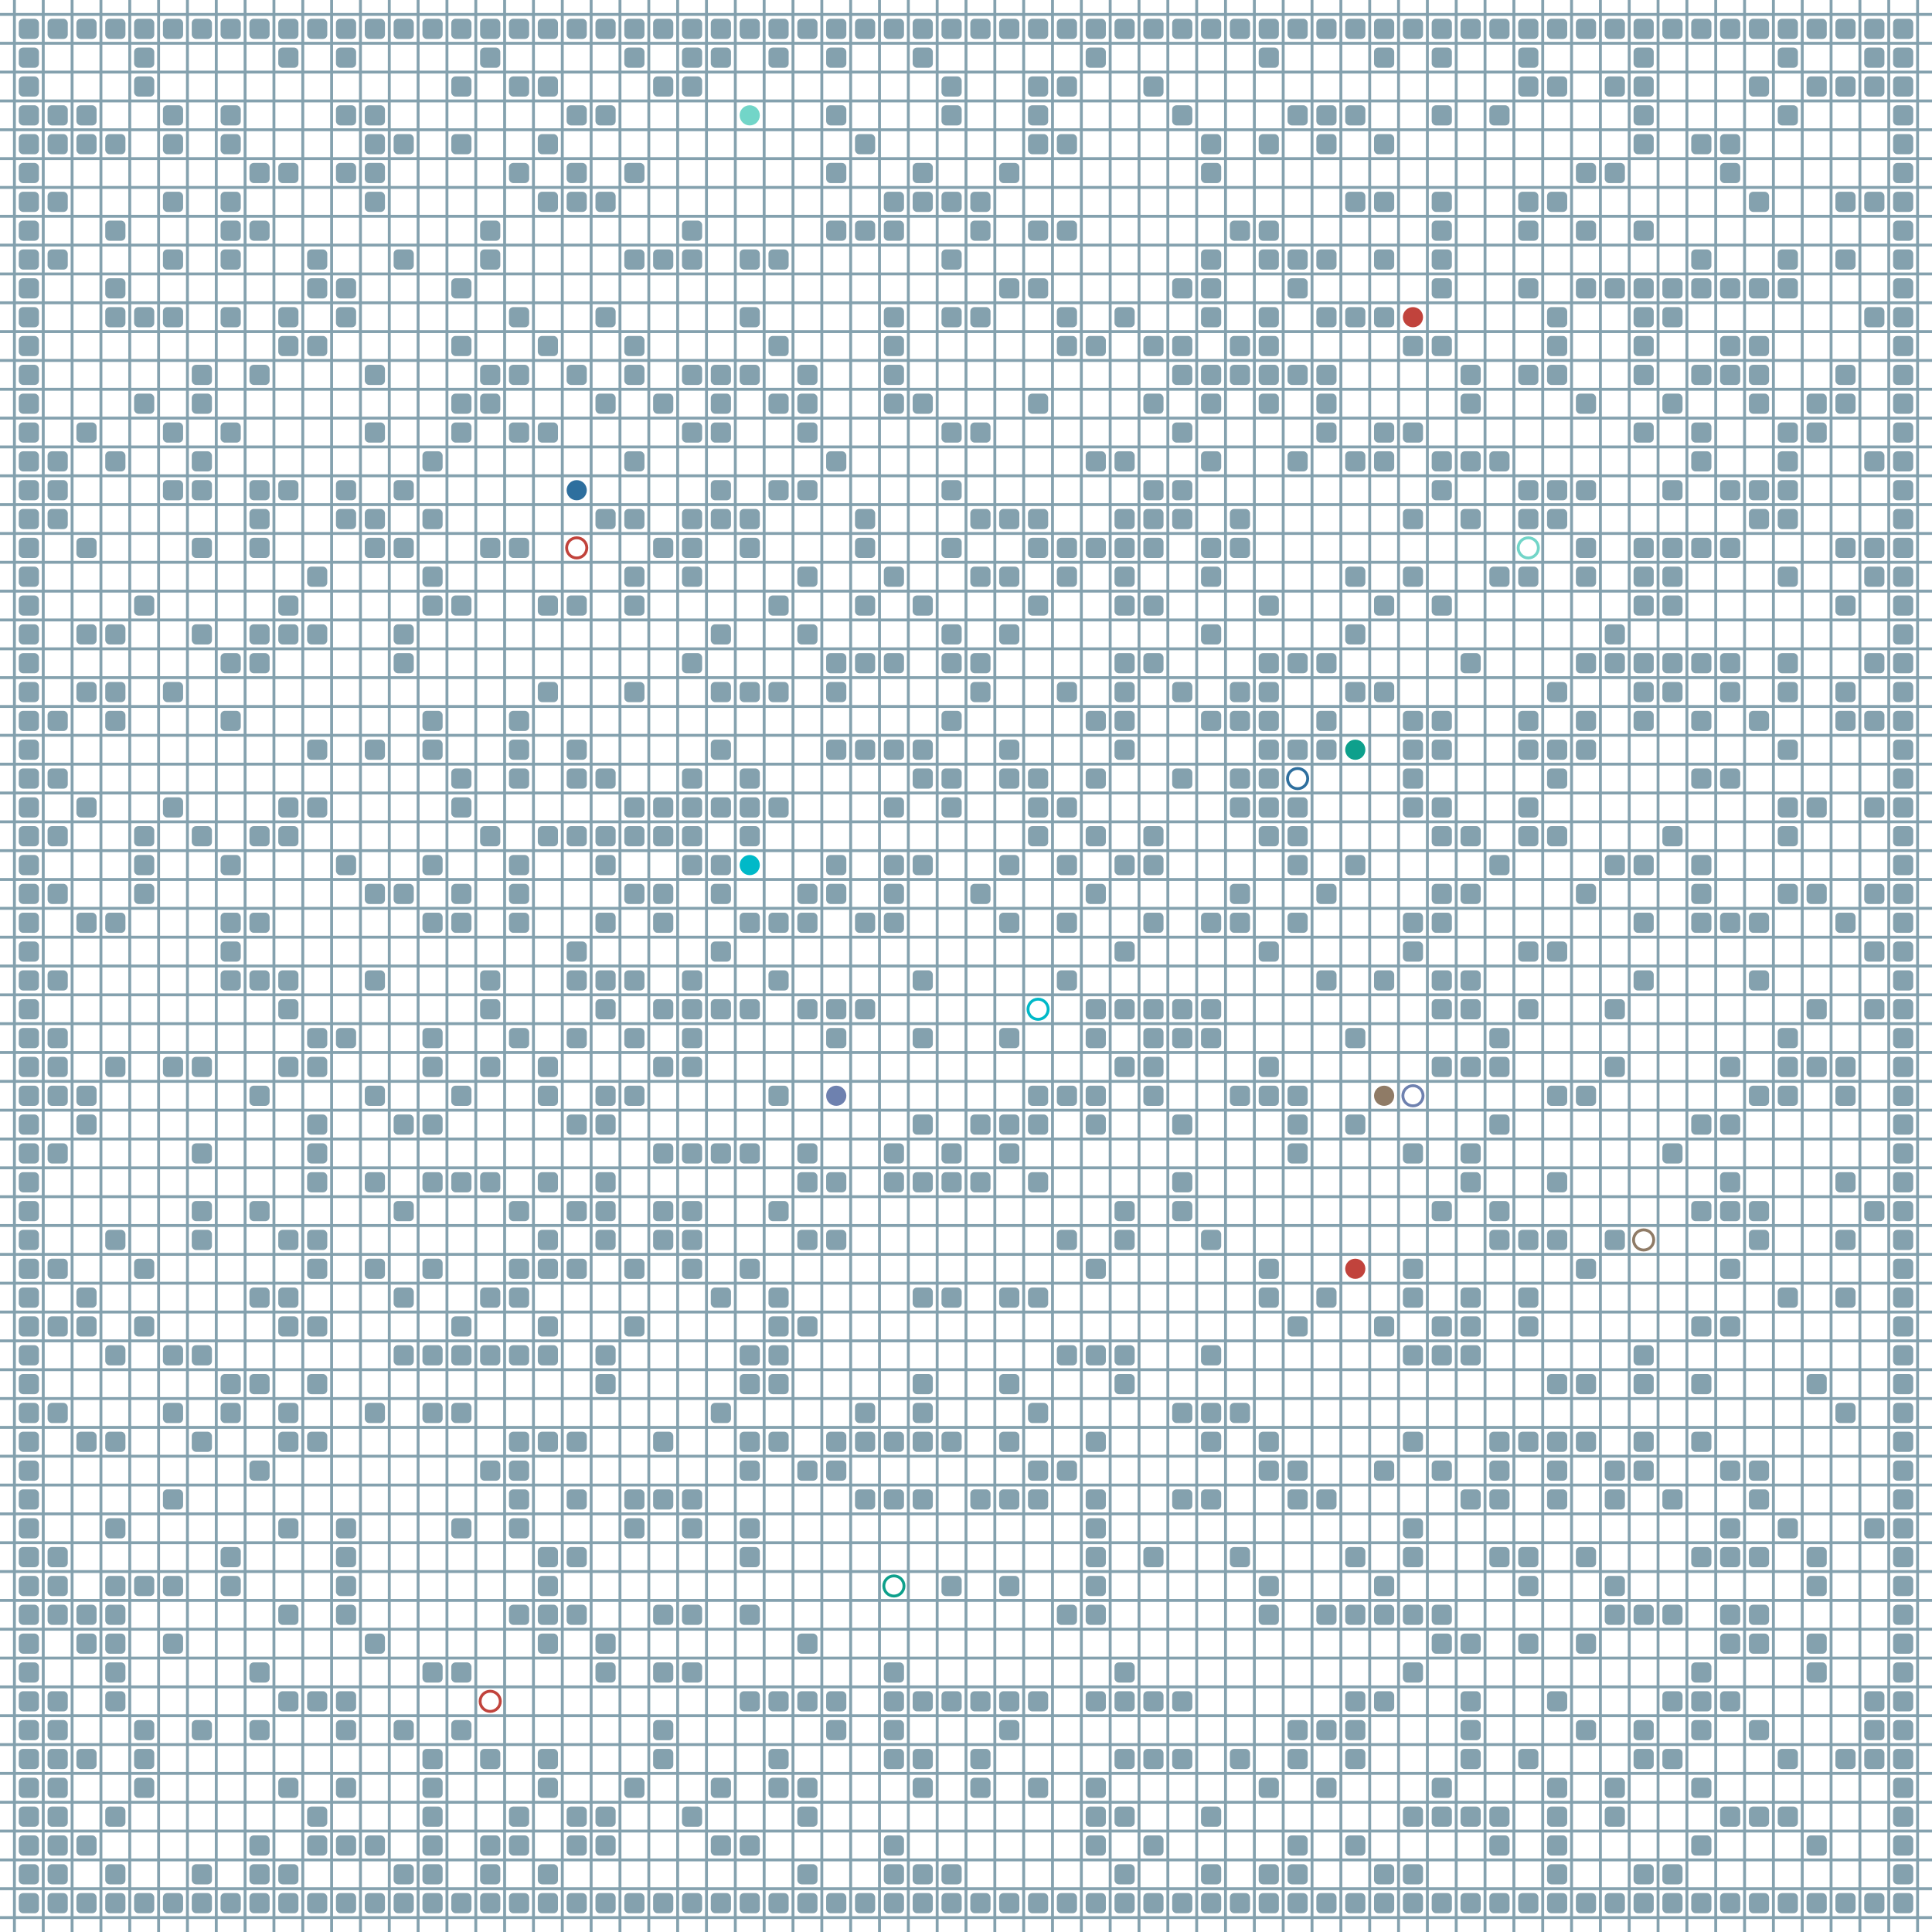 <?xml version="1.0" encoding="UTF-8"?>
        <svg xmlns="http://www.w3.org/2000/svg" xmlns:xlink="http://www.w3.org/1999/xlink"
             width="512" height="512" viewBox="0 -6700 6700 6700">
<defs>

        <rect id="obstacle" width="70" height="70" fill="#84A1AE" rx="15"/>
        <style>
        .line {stroke: #84A1AE; stroke-width: 10;}
        .agent {r: 35;}
        .target {fill: none; stroke-width: 10; r: 35;}
        </style>
        
</defs>

<line class="line" x1="-50.0" x2="-50.0" y1="0" y2="-6700" />
<line class="line" x1="50.0" x2="50.0" y1="0" y2="-6700" />
<line class="line" x1="150.0" x2="150.0" y1="0" y2="-6700" />
<line class="line" x1="250.0" x2="250.0" y1="0" y2="-6700" />
<line class="line" x1="350.0" x2="350.0" y1="0" y2="-6700" />
<line class="line" x1="450.0" x2="450.0" y1="0" y2="-6700" />
<line class="line" x1="550.0" x2="550.0" y1="0" y2="-6700" />
<line class="line" x1="650.0" x2="650.0" y1="0" y2="-6700" />
<line class="line" x1="750.0" x2="750.0" y1="0" y2="-6700" />
<line class="line" x1="850.0" x2="850.0" y1="0" y2="-6700" />
<line class="line" x1="950.0" x2="950.0" y1="0" y2="-6700" />
<line class="line" x1="1050.0" x2="1050.0" y1="0" y2="-6700" />
<line class="line" x1="1150.0" x2="1150.0" y1="0" y2="-6700" />
<line class="line" x1="1250.0" x2="1250.0" y1="0" y2="-6700" />
<line class="line" x1="1350.0" x2="1350.0" y1="0" y2="-6700" />
<line class="line" x1="1450.0" x2="1450.0" y1="0" y2="-6700" />
<line class="line" x1="1550.0" x2="1550.0" y1="0" y2="-6700" />
<line class="line" x1="1650.0" x2="1650.0" y1="0" y2="-6700" />
<line class="line" x1="1750.0" x2="1750.0" y1="0" y2="-6700" />
<line class="line" x1="1850.0" x2="1850.0" y1="0" y2="-6700" />
<line class="line" x1="1950.0" x2="1950.0" y1="0" y2="-6700" />
<line class="line" x1="2050.0" x2="2050.0" y1="0" y2="-6700" />
<line class="line" x1="2150.0" x2="2150.0" y1="0" y2="-6700" />
<line class="line" x1="2250.0" x2="2250.0" y1="0" y2="-6700" />
<line class="line" x1="2350.0" x2="2350.0" y1="0" y2="-6700" />
<line class="line" x1="2450.0" x2="2450.0" y1="0" y2="-6700" />
<line class="line" x1="2550.0" x2="2550.0" y1="0" y2="-6700" />
<line class="line" x1="2650.0" x2="2650.0" y1="0" y2="-6700" />
<line class="line" x1="2750.0" x2="2750.0" y1="0" y2="-6700" />
<line class="line" x1="2850.0" x2="2850.0" y1="0" y2="-6700" />
<line class="line" x1="2950.0" x2="2950.0" y1="0" y2="-6700" />
<line class="line" x1="3050.0" x2="3050.0" y1="0" y2="-6700" />
<line class="line" x1="3150.0" x2="3150.0" y1="0" y2="-6700" />
<line class="line" x1="3250.0" x2="3250.0" y1="0" y2="-6700" />
<line class="line" x1="3350.0" x2="3350.0" y1="0" y2="-6700" />
<line class="line" x1="3450.0" x2="3450.0" y1="0" y2="-6700" />
<line class="line" x1="3550.0" x2="3550.0" y1="0" y2="-6700" />
<line class="line" x1="3650.0" x2="3650.0" y1="0" y2="-6700" />
<line class="line" x1="3750.0" x2="3750.0" y1="0" y2="-6700" />
<line class="line" x1="3850.0" x2="3850.0" y1="0" y2="-6700" />
<line class="line" x1="3950.0" x2="3950.0" y1="0" y2="-6700" />
<line class="line" x1="4050.0" x2="4050.0" y1="0" y2="-6700" />
<line class="line" x1="4150.0" x2="4150.0" y1="0" y2="-6700" />
<line class="line" x1="4250.0" x2="4250.0" y1="0" y2="-6700" />
<line class="line" x1="4350.0" x2="4350.0" y1="0" y2="-6700" />
<line class="line" x1="4450.0" x2="4450.0" y1="0" y2="-6700" />
<line class="line" x1="4550.0" x2="4550.0" y1="0" y2="-6700" />
<line class="line" x1="4650.0" x2="4650.0" y1="0" y2="-6700" />
<line class="line" x1="4750.0" x2="4750.0" y1="0" y2="-6700" />
<line class="line" x1="4850.0" x2="4850.0" y1="0" y2="-6700" />
<line class="line" x1="4950.0" x2="4950.0" y1="0" y2="-6700" />
<line class="line" x1="5050.0" x2="5050.0" y1="0" y2="-6700" />
<line class="line" x1="5150.0" x2="5150.0" y1="0" y2="-6700" />
<line class="line" x1="5250.0" x2="5250.0" y1="0" y2="-6700" />
<line class="line" x1="5350.0" x2="5350.0" y1="0" y2="-6700" />
<line class="line" x1="5450.0" x2="5450.0" y1="0" y2="-6700" />
<line class="line" x1="5550.0" x2="5550.0" y1="0" y2="-6700" />
<line class="line" x1="5650.0" x2="5650.0" y1="0" y2="-6700" />
<line class="line" x1="5750.0" x2="5750.0" y1="0" y2="-6700" />
<line class="line" x1="5850.0" x2="5850.0" y1="0" y2="-6700" />
<line class="line" x1="5950.0" x2="5950.0" y1="0" y2="-6700" />
<line class="line" x1="6050.0" x2="6050.0" y1="0" y2="-6700" />
<line class="line" x1="6150.0" x2="6150.0" y1="0" y2="-6700" />
<line class="line" x1="6250.0" x2="6250.0" y1="0" y2="-6700" />
<line class="line" x1="6350.0" x2="6350.0" y1="0" y2="-6700" />
<line class="line" x1="6450.0" x2="6450.0" y1="0" y2="-6700" />
<line class="line" x1="6550.0" x2="6550.0" y1="0" y2="-6700" />
<line class="line" x1="6650.0" x2="6650.0" y1="0" y2="-6700" />
<line class="line" x1="0" x2="6700" y1="50.0" y2="50.0" />
<line class="line" x1="0" x2="6700" y1="-50.0" y2="-50.0" />
<line class="line" x1="0" x2="6700" y1="-150.0" y2="-150.0" />
<line class="line" x1="0" x2="6700" y1="-250.0" y2="-250.0" />
<line class="line" x1="0" x2="6700" y1="-350.0" y2="-350.0" />
<line class="line" x1="0" x2="6700" y1="-450.0" y2="-450.0" />
<line class="line" x1="0" x2="6700" y1="-550.0" y2="-550.0" />
<line class="line" x1="0" x2="6700" y1="-650.0" y2="-650.0" />
<line class="line" x1="0" x2="6700" y1="-750.0" y2="-750.0" />
<line class="line" x1="0" x2="6700" y1="-850.0" y2="-850.0" />
<line class="line" x1="0" x2="6700" y1="-950.0" y2="-950.0" />
<line class="line" x1="0" x2="6700" y1="-1050.0" y2="-1050.0" />
<line class="line" x1="0" x2="6700" y1="-1150.0" y2="-1150.0" />
<line class="line" x1="0" x2="6700" y1="-1250.0" y2="-1250.0" />
<line class="line" x1="0" x2="6700" y1="-1350.0" y2="-1350.0" />
<line class="line" x1="0" x2="6700" y1="-1450.0" y2="-1450.0" />
<line class="line" x1="0" x2="6700" y1="-1550.0" y2="-1550.0" />
<line class="line" x1="0" x2="6700" y1="-1650.0" y2="-1650.0" />
<line class="line" x1="0" x2="6700" y1="-1750.0" y2="-1750.0" />
<line class="line" x1="0" x2="6700" y1="-1850.0" y2="-1850.0" />
<line class="line" x1="0" x2="6700" y1="-1950.0" y2="-1950.0" />
<line class="line" x1="0" x2="6700" y1="-2050.0" y2="-2050.0" />
<line class="line" x1="0" x2="6700" y1="-2150.0" y2="-2150.0" />
<line class="line" x1="0" x2="6700" y1="-2250.0" y2="-2250.0" />
<line class="line" x1="0" x2="6700" y1="-2350.0" y2="-2350.0" />
<line class="line" x1="0" x2="6700" y1="-2450.0" y2="-2450.0" />
<line class="line" x1="0" x2="6700" y1="-2550.0" y2="-2550.0" />
<line class="line" x1="0" x2="6700" y1="-2650.0" y2="-2650.0" />
<line class="line" x1="0" x2="6700" y1="-2750.0" y2="-2750.0" />
<line class="line" x1="0" x2="6700" y1="-2850.0" y2="-2850.0" />
<line class="line" x1="0" x2="6700" y1="-2950.0" y2="-2950.0" />
<line class="line" x1="0" x2="6700" y1="-3050.0" y2="-3050.0" />
<line class="line" x1="0" x2="6700" y1="-3150.0" y2="-3150.0" />
<line class="line" x1="0" x2="6700" y1="-3250.0" y2="-3250.0" />
<line class="line" x1="0" x2="6700" y1="-3350.0" y2="-3350.0" />
<line class="line" x1="0" x2="6700" y1="-3450.0" y2="-3450.0" />
<line class="line" x1="0" x2="6700" y1="-3550.0" y2="-3550.0" />
<line class="line" x1="0" x2="6700" y1="-3650.0" y2="-3650.0" />
<line class="line" x1="0" x2="6700" y1="-3750.0" y2="-3750.0" />
<line class="line" x1="0" x2="6700" y1="-3850.0" y2="-3850.0" />
<line class="line" x1="0" x2="6700" y1="-3950.0" y2="-3950.0" />
<line class="line" x1="0" x2="6700" y1="-4050.0" y2="-4050.0" />
<line class="line" x1="0" x2="6700" y1="-4150.0" y2="-4150.0" />
<line class="line" x1="0" x2="6700" y1="-4250.0" y2="-4250.0" />
<line class="line" x1="0" x2="6700" y1="-4350.0" y2="-4350.0" />
<line class="line" x1="0" x2="6700" y1="-4450.0" y2="-4450.0" />
<line class="line" x1="0" x2="6700" y1="-4550.0" y2="-4550.0" />
<line class="line" x1="0" x2="6700" y1="-4650.0" y2="-4650.0" />
<line class="line" x1="0" x2="6700" y1="-4750.0" y2="-4750.0" />
<line class="line" x1="0" x2="6700" y1="-4850.0" y2="-4850.0" />
<line class="line" x1="0" x2="6700" y1="-4950.0" y2="-4950.0" />
<line class="line" x1="0" x2="6700" y1="-5050.0" y2="-5050.0" />
<line class="line" x1="0" x2="6700" y1="-5150.0" y2="-5150.0" />
<line class="line" x1="0" x2="6700" y1="-5250.0" y2="-5250.0" />
<line class="line" x1="0" x2="6700" y1="-5350.0" y2="-5350.0" />
<line class="line" x1="0" x2="6700" y1="-5450.0" y2="-5450.0" />
<line class="line" x1="0" x2="6700" y1="-5550.0" y2="-5550.0" />
<line class="line" x1="0" x2="6700" y1="-5650.0" y2="-5650.0" />
<line class="line" x1="0" x2="6700" y1="-5750.0" y2="-5750.0" />
<line class="line" x1="0" x2="6700" y1="-5850.0" y2="-5850.0" />
<line class="line" x1="0" x2="6700" y1="-5950.0" y2="-5950.0" />
<line class="line" x1="0" x2="6700" y1="-6050.0" y2="-6050.0" />
<line class="line" x1="0" x2="6700" y1="-6150.0" y2="-6150.0" />
<line class="line" x1="0" x2="6700" y1="-6250.0" y2="-6250.0" />
<line class="line" x1="0" x2="6700" y1="-6350.0" y2="-6350.0" />
<line class="line" x1="0" x2="6700" y1="-6450.0" y2="-6450.0" />
<line class="line" x1="0" x2="6700" y1="-6550.0" y2="-6550.0" />
<line class="line" x1="0" x2="6700" y1="-6650.0" y2="-6650.0" />
<use href="#obstacle" x="65" y="-135" />
<use href="#obstacle" x="65" y="-235" />
<use href="#obstacle" x="65" y="-335" />
<use href="#obstacle" x="65" y="-435" />
<use href="#obstacle" x="65" y="-535" />
<use href="#obstacle" x="65" y="-635" />
<use href="#obstacle" x="65" y="-735" />
<use href="#obstacle" x="65" y="-835" />
<use href="#obstacle" x="65" y="-935" />
<use href="#obstacle" x="65" y="-1035" />
<use href="#obstacle" x="65" y="-1135" />
<use href="#obstacle" x="65" y="-1235" />
<use href="#obstacle" x="65" y="-1335" />
<use href="#obstacle" x="65" y="-1435" />
<use href="#obstacle" x="65" y="-1535" />
<use href="#obstacle" x="65" y="-1635" />
<use href="#obstacle" x="65" y="-1735" />
<use href="#obstacle" x="65" y="-1835" />
<use href="#obstacle" x="65" y="-1935" />
<use href="#obstacle" x="65" y="-2035" />
<use href="#obstacle" x="65" y="-2135" />
<use href="#obstacle" x="65" y="-2235" />
<use href="#obstacle" x="65" y="-2335" />
<use href="#obstacle" x="65" y="-2435" />
<use href="#obstacle" x="65" y="-2535" />
<use href="#obstacle" x="65" y="-2635" />
<use href="#obstacle" x="65" y="-2735" />
<use href="#obstacle" x="65" y="-2835" />
<use href="#obstacle" x="65" y="-2935" />
<use href="#obstacle" x="65" y="-3035" />
<use href="#obstacle" x="65" y="-3135" />
<use href="#obstacle" x="65" y="-3235" />
<use href="#obstacle" x="65" y="-3335" />
<use href="#obstacle" x="65" y="-3435" />
<use href="#obstacle" x="65" y="-3535" />
<use href="#obstacle" x="65" y="-3635" />
<use href="#obstacle" x="65" y="-3735" />
<use href="#obstacle" x="65" y="-3835" />
<use href="#obstacle" x="65" y="-3935" />
<use href="#obstacle" x="65" y="-4035" />
<use href="#obstacle" x="65" y="-4135" />
<use href="#obstacle" x="65" y="-4235" />
<use href="#obstacle" x="65" y="-4335" />
<use href="#obstacle" x="65" y="-4435" />
<use href="#obstacle" x="65" y="-4535" />
<use href="#obstacle" x="65" y="-4635" />
<use href="#obstacle" x="65" y="-4735" />
<use href="#obstacle" x="65" y="-4835" />
<use href="#obstacle" x="65" y="-4935" />
<use href="#obstacle" x="65" y="-5035" />
<use href="#obstacle" x="65" y="-5135" />
<use href="#obstacle" x="65" y="-5235" />
<use href="#obstacle" x="65" y="-5335" />
<use href="#obstacle" x="65" y="-5435" />
<use href="#obstacle" x="65" y="-5535" />
<use href="#obstacle" x="65" y="-5635" />
<use href="#obstacle" x="65" y="-5735" />
<use href="#obstacle" x="65" y="-5835" />
<use href="#obstacle" x="65" y="-5935" />
<use href="#obstacle" x="65" y="-6035" />
<use href="#obstacle" x="65" y="-6135" />
<use href="#obstacle" x="65" y="-6235" />
<use href="#obstacle" x="65" y="-6335" />
<use href="#obstacle" x="65" y="-6435" />
<use href="#obstacle" x="65" y="-6535" />
<use href="#obstacle" x="65" y="-6635" />
<use href="#obstacle" x="165" y="-135" />
<use href="#obstacle" x="165" y="-235" />
<use href="#obstacle" x="165" y="-335" />
<use href="#obstacle" x="165" y="-435" />
<use href="#obstacle" x="165" y="-535" />
<use href="#obstacle" x="165" y="-635" />
<use href="#obstacle" x="165" y="-735" />
<use href="#obstacle" x="165" y="-835" />
<use href="#obstacle" x="165" y="-1135" />
<use href="#obstacle" x="165" y="-1235" />
<use href="#obstacle" x="165" y="-1335" />
<use href="#obstacle" x="165" y="-1835" />
<use href="#obstacle" x="165" y="-2135" />
<use href="#obstacle" x="165" y="-2335" />
<use href="#obstacle" x="165" y="-2735" />
<use href="#obstacle" x="165" y="-2935" />
<use href="#obstacle" x="165" y="-3035" />
<use href="#obstacle" x="165" y="-3135" />
<use href="#obstacle" x="165" y="-3335" />
<use href="#obstacle" x="165" y="-3635" />
<use href="#obstacle" x="165" y="-3835" />
<use href="#obstacle" x="165" y="-4035" />
<use href="#obstacle" x="165" y="-4235" />
<use href="#obstacle" x="165" y="-4935" />
<use href="#obstacle" x="165" y="-5035" />
<use href="#obstacle" x="165" y="-5135" />
<use href="#obstacle" x="165" y="-5835" />
<use href="#obstacle" x="165" y="-6035" />
<use href="#obstacle" x="165" y="-6235" />
<use href="#obstacle" x="165" y="-6335" />
<use href="#obstacle" x="165" y="-6635" />
<use href="#obstacle" x="265" y="-135" />
<use href="#obstacle" x="265" y="-335" />
<use href="#obstacle" x="265" y="-635" />
<use href="#obstacle" x="265" y="-1035" />
<use href="#obstacle" x="265" y="-1135" />
<use href="#obstacle" x="265" y="-1735" />
<use href="#obstacle" x="265" y="-2135" />
<use href="#obstacle" x="265" y="-2235" />
<use href="#obstacle" x="265" y="-2835" />
<use href="#obstacle" x="265" y="-2935" />
<use href="#obstacle" x="265" y="-3535" />
<use href="#obstacle" x="265" y="-3935" />
<use href="#obstacle" x="265" y="-4335" />
<use href="#obstacle" x="265" y="-4535" />
<use href="#obstacle" x="265" y="-4835" />
<use href="#obstacle" x="265" y="-5235" />
<use href="#obstacle" x="265" y="-6235" />
<use href="#obstacle" x="265" y="-6335" />
<use href="#obstacle" x="265" y="-6635" />
<use href="#obstacle" x="365" y="-135" />
<use href="#obstacle" x="365" y="-235" />
<use href="#obstacle" x="365" y="-435" />
<use href="#obstacle" x="365" y="-835" />
<use href="#obstacle" x="365" y="-935" />
<use href="#obstacle" x="365" y="-1035" />
<use href="#obstacle" x="365" y="-1135" />
<use href="#obstacle" x="365" y="-1235" />
<use href="#obstacle" x="365" y="-1435" />
<use href="#obstacle" x="365" y="-1735" />
<use href="#obstacle" x="365" y="-2035" />
<use href="#obstacle" x="365" y="-2435" />
<use href="#obstacle" x="365" y="-3035" />
<use href="#obstacle" x="365" y="-3535" />
<use href="#obstacle" x="365" y="-4235" />
<use href="#obstacle" x="365" y="-4335" />
<use href="#obstacle" x="365" y="-4535" />
<use href="#obstacle" x="365" y="-5135" />
<use href="#obstacle" x="365" y="-5635" />
<use href="#obstacle" x="365" y="-5735" />
<use href="#obstacle" x="365" y="-5935" />
<use href="#obstacle" x="365" y="-6235" />
<use href="#obstacle" x="365" y="-6635" />
<use href="#obstacle" x="465" y="-135" />
<use href="#obstacle" x="465" y="-535" />
<use href="#obstacle" x="465" y="-635" />
<use href="#obstacle" x="465" y="-735" />
<use href="#obstacle" x="465" y="-1235" />
<use href="#obstacle" x="465" y="-2135" />
<use href="#obstacle" x="465" y="-2335" />
<use href="#obstacle" x="465" y="-3635" />
<use href="#obstacle" x="465" y="-3735" />
<use href="#obstacle" x="465" y="-3835" />
<use href="#obstacle" x="465" y="-4635" />
<use href="#obstacle" x="465" y="-5335" />
<use href="#obstacle" x="465" y="-5635" />
<use href="#obstacle" x="465" y="-6435" />
<use href="#obstacle" x="465" y="-6535" />
<use href="#obstacle" x="465" y="-6635" />
<use href="#obstacle" x="565" y="-135" />
<use href="#obstacle" x="565" y="-1035" />
<use href="#obstacle" x="565" y="-1235" />
<use href="#obstacle" x="565" y="-1535" />
<use href="#obstacle" x="565" y="-1835" />
<use href="#obstacle" x="565" y="-2035" />
<use href="#obstacle" x="565" y="-3035" />
<use href="#obstacle" x="565" y="-3935" />
<use href="#obstacle" x="565" y="-4335" />
<use href="#obstacle" x="565" y="-5035" />
<use href="#obstacle" x="565" y="-5235" />
<use href="#obstacle" x="565" y="-5635" />
<use href="#obstacle" x="565" y="-5835" />
<use href="#obstacle" x="565" y="-6035" />
<use href="#obstacle" x="565" y="-6235" />
<use href="#obstacle" x="565" y="-6335" />
<use href="#obstacle" x="565" y="-6635" />
<use href="#obstacle" x="665" y="-135" />
<use href="#obstacle" x="665" y="-235" />
<use href="#obstacle" x="665" y="-735" />
<use href="#obstacle" x="665" y="-1735" />
<use href="#obstacle" x="665" y="-2035" />
<use href="#obstacle" x="665" y="-2435" />
<use href="#obstacle" x="665" y="-2535" />
<use href="#obstacle" x="665" y="-2735" />
<use href="#obstacle" x="665" y="-3035" />
<use href="#obstacle" x="665" y="-3835" />
<use href="#obstacle" x="665" y="-4535" />
<use href="#obstacle" x="665" y="-4835" />
<use href="#obstacle" x="665" y="-5035" />
<use href="#obstacle" x="665" y="-5135" />
<use href="#obstacle" x="665" y="-5335" />
<use href="#obstacle" x="665" y="-5435" />
<use href="#obstacle" x="665" y="-6635" />
<use href="#obstacle" x="765" y="-135" />
<use href="#obstacle" x="765" y="-1235" />
<use href="#obstacle" x="765" y="-1335" />
<use href="#obstacle" x="765" y="-1835" />
<use href="#obstacle" x="765" y="-1935" />
<use href="#obstacle" x="765" y="-3335" />
<use href="#obstacle" x="765" y="-3435" />
<use href="#obstacle" x="765" y="-3535" />
<use href="#obstacle" x="765" y="-3735" />
<use href="#obstacle" x="765" y="-4235" />
<use href="#obstacle" x="765" y="-4435" />
<use href="#obstacle" x="765" y="-5235" />
<use href="#obstacle" x="765" y="-5635" />
<use href="#obstacle" x="765" y="-5835" />
<use href="#obstacle" x="765" y="-5935" />
<use href="#obstacle" x="765" y="-6035" />
<use href="#obstacle" x="765" y="-6235" />
<use href="#obstacle" x="765" y="-6335" />
<use href="#obstacle" x="765" y="-6635" />
<use href="#obstacle" x="865" y="-135" />
<use href="#obstacle" x="865" y="-235" />
<use href="#obstacle" x="865" y="-335" />
<use href="#obstacle" x="865" y="-735" />
<use href="#obstacle" x="865" y="-935" />
<use href="#obstacle" x="865" y="-1635" />
<use href="#obstacle" x="865" y="-1935" />
<use href="#obstacle" x="865" y="-2235" />
<use href="#obstacle" x="865" y="-2535" />
<use href="#obstacle" x="865" y="-2935" />
<use href="#obstacle" x="865" y="-3335" />
<use href="#obstacle" x="865" y="-3535" />
<use href="#obstacle" x="865" y="-3835" />
<use href="#obstacle" x="865" y="-4435" />
<use href="#obstacle" x="865" y="-4535" />
<use href="#obstacle" x="865" y="-4835" />
<use href="#obstacle" x="865" y="-4935" />
<use href="#obstacle" x="865" y="-5035" />
<use href="#obstacle" x="865" y="-5435" />
<use href="#obstacle" x="865" y="-5935" />
<use href="#obstacle" x="865" y="-6135" />
<use href="#obstacle" x="865" y="-6635" />
<use href="#obstacle" x="965" y="-135" />
<use href="#obstacle" x="965" y="-235" />
<use href="#obstacle" x="965" y="-535" />
<use href="#obstacle" x="965" y="-835" />
<use href="#obstacle" x="965" y="-1135" />
<use href="#obstacle" x="965" y="-1435" />
<use href="#obstacle" x="965" y="-1735" />
<use href="#obstacle" x="965" y="-1835" />
<use href="#obstacle" x="965" y="-2135" />
<use href="#obstacle" x="965" y="-2235" />
<use href="#obstacle" x="965" y="-2435" />
<use href="#obstacle" x="965" y="-3035" />
<use href="#obstacle" x="965" y="-3235" />
<use href="#obstacle" x="965" y="-3335" />
<use href="#obstacle" x="965" y="-3835" />
<use href="#obstacle" x="965" y="-3935" />
<use href="#obstacle" x="965" y="-4535" />
<use href="#obstacle" x="965" y="-4635" />
<use href="#obstacle" x="965" y="-5035" />
<use href="#obstacle" x="965" y="-5535" />
<use href="#obstacle" x="965" y="-5635" />
<use href="#obstacle" x="965" y="-6135" />
<use href="#obstacle" x="965" y="-6535" />
<use href="#obstacle" x="965" y="-6635" />
<use href="#obstacle" x="1065" y="-135" />
<use href="#obstacle" x="1065" y="-335" />
<use href="#obstacle" x="1065" y="-435" />
<use href="#obstacle" x="1065" y="-835" />
<use href="#obstacle" x="1065" y="-1735" />
<use href="#obstacle" x="1065" y="-1935" />
<use href="#obstacle" x="1065" y="-2135" />
<use href="#obstacle" x="1065" y="-2335" />
<use href="#obstacle" x="1065" y="-2435" />
<use href="#obstacle" x="1065" y="-2635" />
<use href="#obstacle" x="1065" y="-2735" />
<use href="#obstacle" x="1065" y="-2835" />
<use href="#obstacle" x="1065" y="-3035" />
<use href="#obstacle" x="1065" y="-3135" />
<use href="#obstacle" x="1065" y="-3935" />
<use href="#obstacle" x="1065" y="-4135" />
<use href="#obstacle" x="1065" y="-4535" />
<use href="#obstacle" x="1065" y="-4735" />
<use href="#obstacle" x="1065" y="-5535" />
<use href="#obstacle" x="1065" y="-5735" />
<use href="#obstacle" x="1065" y="-5835" />
<use href="#obstacle" x="1065" y="-6635" />
<use href="#obstacle" x="1165" y="-135" />
<use href="#obstacle" x="1165" y="-335" />
<use href="#obstacle" x="1165" y="-535" />
<use href="#obstacle" x="1165" y="-735" />
<use href="#obstacle" x="1165" y="-835" />
<use href="#obstacle" x="1165" y="-1135" />
<use href="#obstacle" x="1165" y="-1235" />
<use href="#obstacle" x="1165" y="-1335" />
<use href="#obstacle" x="1165" y="-1435" />
<use href="#obstacle" x="1165" y="-3135" />
<use href="#obstacle" x="1165" y="-3735" />
<use href="#obstacle" x="1165" y="-4935" />
<use href="#obstacle" x="1165" y="-5035" />
<use href="#obstacle" x="1165" y="-5635" />
<use href="#obstacle" x="1165" y="-5735" />
<use href="#obstacle" x="1165" y="-6135" />
<use href="#obstacle" x="1165" y="-6335" />
<use href="#obstacle" x="1165" y="-6535" />
<use href="#obstacle" x="1165" y="-6635" />
<use href="#obstacle" x="1265" y="-135" />
<use href="#obstacle" x="1265" y="-335" />
<use href="#obstacle" x="1265" y="-1035" />
<use href="#obstacle" x="1265" y="-1835" />
<use href="#obstacle" x="1265" y="-2335" />
<use href="#obstacle" x="1265" y="-2635" />
<use href="#obstacle" x="1265" y="-2935" />
<use href="#obstacle" x="1265" y="-3335" />
<use href="#obstacle" x="1265" y="-3635" />
<use href="#obstacle" x="1265" y="-4135" />
<use href="#obstacle" x="1265" y="-4835" />
<use href="#obstacle" x="1265" y="-4935" />
<use href="#obstacle" x="1265" y="-5235" />
<use href="#obstacle" x="1265" y="-5435" />
<use href="#obstacle" x="1265" y="-6035" />
<use href="#obstacle" x="1265" y="-6135" />
<use href="#obstacle" x="1265" y="-6235" />
<use href="#obstacle" x="1265" y="-6335" />
<use href="#obstacle" x="1265" y="-6635" />
<use href="#obstacle" x="1365" y="-135" />
<use href="#obstacle" x="1365" y="-235" />
<use href="#obstacle" x="1365" y="-735" />
<use href="#obstacle" x="1365" y="-2035" />
<use href="#obstacle" x="1365" y="-2235" />
<use href="#obstacle" x="1365" y="-2535" />
<use href="#obstacle" x="1365" y="-2835" />
<use href="#obstacle" x="1365" y="-3635" />
<use href="#obstacle" x="1365" y="-4435" />
<use href="#obstacle" x="1365" y="-4535" />
<use href="#obstacle" x="1365" y="-4835" />
<use href="#obstacle" x="1365" y="-5035" />
<use href="#obstacle" x="1365" y="-5835" />
<use href="#obstacle" x="1365" y="-6235" />
<use href="#obstacle" x="1365" y="-6635" />
<use href="#obstacle" x="1465" y="-135" />
<use href="#obstacle" x="1465" y="-235" />
<use href="#obstacle" x="1465" y="-335" />
<use href="#obstacle" x="1465" y="-435" />
<use href="#obstacle" x="1465" y="-535" />
<use href="#obstacle" x="1465" y="-635" />
<use href="#obstacle" x="1465" y="-935" />
<use href="#obstacle" x="1465" y="-1835" />
<use href="#obstacle" x="1465" y="-2035" />
<use href="#obstacle" x="1465" y="-2335" />
<use href="#obstacle" x="1465" y="-2635" />
<use href="#obstacle" x="1465" y="-2835" />
<use href="#obstacle" x="1465" y="-3035" />
<use href="#obstacle" x="1465" y="-3135" />
<use href="#obstacle" x="1465" y="-3535" />
<use href="#obstacle" x="1465" y="-3735" />
<use href="#obstacle" x="1465" y="-4135" />
<use href="#obstacle" x="1465" y="-4235" />
<use href="#obstacle" x="1465" y="-4635" />
<use href="#obstacle" x="1465" y="-4735" />
<use href="#obstacle" x="1465" y="-4935" />
<use href="#obstacle" x="1465" y="-5135" />
<use href="#obstacle" x="1465" y="-6635" />
<use href="#obstacle" x="1565" y="-135" />
<use href="#obstacle" x="1565" y="-735" />
<use href="#obstacle" x="1565" y="-935" />
<use href="#obstacle" x="1565" y="-1435" />
<use href="#obstacle" x="1565" y="-1835" />
<use href="#obstacle" x="1565" y="-2035" />
<use href="#obstacle" x="1565" y="-2135" />
<use href="#obstacle" x="1565" y="-2635" />
<use href="#obstacle" x="1565" y="-2935" />
<use href="#obstacle" x="1565" y="-3535" />
<use href="#obstacle" x="1565" y="-3635" />
<use href="#obstacle" x="1565" y="-3935" />
<use href="#obstacle" x="1565" y="-4035" />
<use href="#obstacle" x="1565" y="-4635" />
<use href="#obstacle" x="1565" y="-5235" />
<use href="#obstacle" x="1565" y="-5335" />
<use href="#obstacle" x="1565" y="-5535" />
<use href="#obstacle" x="1565" y="-5735" />
<use href="#obstacle" x="1565" y="-6235" />
<use href="#obstacle" x="1565" y="-6435" />
<use href="#obstacle" x="1565" y="-6635" />
<use href="#obstacle" x="1665" y="-135" />
<use href="#obstacle" x="1665" y="-235" />
<use href="#obstacle" x="1665" y="-335" />
<use href="#obstacle" x="1665" y="-635" />
<use href="#obstacle" x="1665" y="-1635" />
<use href="#obstacle" x="1665" y="-2035" />
<use href="#obstacle" x="1665" y="-2235" />
<use href="#obstacle" x="1665" y="-2635" />
<use href="#obstacle" x="1665" y="-3035" />
<use href="#obstacle" x="1665" y="-3235" />
<use href="#obstacle" x="1665" y="-3335" />
<use href="#obstacle" x="1665" y="-3835" />
<use href="#obstacle" x="1665" y="-4835" />
<use href="#obstacle" x="1665" y="-5335" />
<use href="#obstacle" x="1665" y="-5435" />
<use href="#obstacle" x="1665" y="-5835" />
<use href="#obstacle" x="1665" y="-5935" />
<use href="#obstacle" x="1665" y="-6535" />
<use href="#obstacle" x="1665" y="-6635" />
<use href="#obstacle" x="1765" y="-135" />
<use href="#obstacle" x="1765" y="-335" />
<use href="#obstacle" x="1765" y="-435" />
<use href="#obstacle" x="1765" y="-1135" />
<use href="#obstacle" x="1765" y="-1435" />
<use href="#obstacle" x="1765" y="-1535" />
<use href="#obstacle" x="1765" y="-1635" />
<use href="#obstacle" x="1765" y="-1735" />
<use href="#obstacle" x="1765" y="-2035" />
<use href="#obstacle" x="1765" y="-2235" />
<use href="#obstacle" x="1765" y="-2335" />
<use href="#obstacle" x="1765" y="-2535" />
<use href="#obstacle" x="1765" y="-3135" />
<use href="#obstacle" x="1765" y="-3535" />
<use href="#obstacle" x="1765" y="-3635" />
<use href="#obstacle" x="1765" y="-3735" />
<use href="#obstacle" x="1765" y="-4035" />
<use href="#obstacle" x="1765" y="-4135" />
<use href="#obstacle" x="1765" y="-4235" />
<use href="#obstacle" x="1765" y="-4835" />
<use href="#obstacle" x="1765" y="-5235" />
<use href="#obstacle" x="1765" y="-5435" />
<use href="#obstacle" x="1765" y="-5635" />
<use href="#obstacle" x="1765" y="-6135" />
<use href="#obstacle" x="1765" y="-6435" />
<use href="#obstacle" x="1765" y="-6635" />
<use href="#obstacle" x="1865" y="-135" />
<use href="#obstacle" x="1865" y="-235" />
<use href="#obstacle" x="1865" y="-535" />
<use href="#obstacle" x="1865" y="-635" />
<use href="#obstacle" x="1865" y="-1035" />
<use href="#obstacle" x="1865" y="-1135" />
<use href="#obstacle" x="1865" y="-1235" />
<use href="#obstacle" x="1865" y="-1335" />
<use href="#obstacle" x="1865" y="-1735" />
<use href="#obstacle" x="1865" y="-2035" />
<use href="#obstacle" x="1865" y="-2135" />
<use href="#obstacle" x="1865" y="-2335" />
<use href="#obstacle" x="1865" y="-2435" />
<use href="#obstacle" x="1865" y="-2635" />
<use href="#obstacle" x="1865" y="-2935" />
<use href="#obstacle" x="1865" y="-3035" />
<use href="#obstacle" x="1865" y="-3835" />
<use href="#obstacle" x="1865" y="-4335" />
<use href="#obstacle" x="1865" y="-4635" />
<use href="#obstacle" x="1865" y="-5235" />
<use href="#obstacle" x="1865" y="-5535" />
<use href="#obstacle" x="1865" y="-6035" />
<use href="#obstacle" x="1865" y="-6235" />
<use href="#obstacle" x="1865" y="-6435" />
<use href="#obstacle" x="1865" y="-6635" />
<use href="#obstacle" x="1965" y="-135" />
<use href="#obstacle" x="1965" y="-335" />
<use href="#obstacle" x="1965" y="-435" />
<use href="#obstacle" x="1965" y="-1135" />
<use href="#obstacle" x="1965" y="-1335" />
<use href="#obstacle" x="1965" y="-1535" />
<use href="#obstacle" x="1965" y="-1735" />
<use href="#obstacle" x="1965" y="-2335" />
<use href="#obstacle" x="1965" y="-2535" />
<use href="#obstacle" x="1965" y="-2835" />
<use href="#obstacle" x="1965" y="-3135" />
<use href="#obstacle" x="1965" y="-3335" />
<use href="#obstacle" x="1965" y="-3435" />
<use href="#obstacle" x="1965" y="-3835" />
<use href="#obstacle" x="1965" y="-4035" />
<use href="#obstacle" x="1965" y="-4135" />
<use href="#obstacle" x="1965" y="-4635" />
<use href="#obstacle" x="1965" y="-5435" />
<use href="#obstacle" x="1965" y="-6035" />
<use href="#obstacle" x="1965" y="-6135" />
<use href="#obstacle" x="1965" y="-6335" />
<use href="#obstacle" x="1965" y="-6635" />
<use href="#obstacle" x="2065" y="-135" />
<use href="#obstacle" x="2065" y="-335" />
<use href="#obstacle" x="2065" y="-435" />
<use href="#obstacle" x="2065" y="-935" />
<use href="#obstacle" x="2065" y="-1035" />
<use href="#obstacle" x="2065" y="-1935" />
<use href="#obstacle" x="2065" y="-2035" />
<use href="#obstacle" x="2065" y="-2435" />
<use href="#obstacle" x="2065" y="-2535" />
<use href="#obstacle" x="2065" y="-2635" />
<use href="#obstacle" x="2065" y="-2835" />
<use href="#obstacle" x="2065" y="-2935" />
<use href="#obstacle" x="2065" y="-3235" />
<use href="#obstacle" x="2065" y="-3335" />
<use href="#obstacle" x="2065" y="-3535" />
<use href="#obstacle" x="2065" y="-3735" />
<use href="#obstacle" x="2065" y="-3835" />
<use href="#obstacle" x="2065" y="-4035" />
<use href="#obstacle" x="2065" y="-4935" />
<use href="#obstacle" x="2065" y="-5335" />
<use href="#obstacle" x="2065" y="-5635" />
<use href="#obstacle" x="2065" y="-6035" />
<use href="#obstacle" x="2065" y="-6335" />
<use href="#obstacle" x="2065" y="-6635" />
<use href="#obstacle" x="2165" y="-135" />
<use href="#obstacle" x="2165" y="-535" />
<use href="#obstacle" x="2165" y="-1435" />
<use href="#obstacle" x="2165" y="-1535" />
<use href="#obstacle" x="2165" y="-2135" />
<use href="#obstacle" x="2165" y="-2335" />
<use href="#obstacle" x="2165" y="-2935" />
<use href="#obstacle" x="2165" y="-3135" />
<use href="#obstacle" x="2165" y="-3335" />
<use href="#obstacle" x="2165" y="-3635" />
<use href="#obstacle" x="2165" y="-3835" />
<use href="#obstacle" x="2165" y="-3935" />
<use href="#obstacle" x="2165" y="-4335" />
<use href="#obstacle" x="2165" y="-4635" />
<use href="#obstacle" x="2165" y="-4735" />
<use href="#obstacle" x="2165" y="-4935" />
<use href="#obstacle" x="2165" y="-5135" />
<use href="#obstacle" x="2165" y="-5435" />
<use href="#obstacle" x="2165" y="-5535" />
<use href="#obstacle" x="2165" y="-5835" />
<use href="#obstacle" x="2165" y="-6135" />
<use href="#obstacle" x="2165" y="-6535" />
<use href="#obstacle" x="2165" y="-6635" />
<use href="#obstacle" x="2265" y="-135" />
<use href="#obstacle" x="2265" y="-635" />
<use href="#obstacle" x="2265" y="-735" />
<use href="#obstacle" x="2265" y="-935" />
<use href="#obstacle" x="2265" y="-1135" />
<use href="#obstacle" x="2265" y="-1535" />
<use href="#obstacle" x="2265" y="-1735" />
<use href="#obstacle" x="2265" y="-2435" />
<use href="#obstacle" x="2265" y="-2535" />
<use href="#obstacle" x="2265" y="-2735" />
<use href="#obstacle" x="2265" y="-3035" />
<use href="#obstacle" x="2265" y="-3235" />
<use href="#obstacle" x="2265" y="-3535" />
<use href="#obstacle" x="2265" y="-3635" />
<use href="#obstacle" x="2265" y="-3835" />
<use href="#obstacle" x="2265" y="-3935" />
<use href="#obstacle" x="2265" y="-4835" />
<use href="#obstacle" x="2265" y="-5335" />
<use href="#obstacle" x="2265" y="-5835" />
<use href="#obstacle" x="2265" y="-6435" />
<use href="#obstacle" x="2265" y="-6635" />
<use href="#obstacle" x="2365" y="-135" />
<use href="#obstacle" x="2365" y="-435" />
<use href="#obstacle" x="2365" y="-935" />
<use href="#obstacle" x="2365" y="-1135" />
<use href="#obstacle" x="2365" y="-1435" />
<use href="#obstacle" x="2365" y="-1535" />
<use href="#obstacle" x="2365" y="-2335" />
<use href="#obstacle" x="2365" y="-2435" />
<use href="#obstacle" x="2365" y="-2535" />
<use href="#obstacle" x="2365" y="-2735" />
<use href="#obstacle" x="2365" y="-3035" />
<use href="#obstacle" x="2365" y="-3135" />
<use href="#obstacle" x="2365" y="-3235" />
<use href="#obstacle" x="2365" y="-3335" />
<use href="#obstacle" x="2365" y="-3735" />
<use href="#obstacle" x="2365" y="-3835" />
<use href="#obstacle" x="2365" y="-3935" />
<use href="#obstacle" x="2365" y="-4035" />
<use href="#obstacle" x="2365" y="-4435" />
<use href="#obstacle" x="2365" y="-4735" />
<use href="#obstacle" x="2365" y="-4835" />
<use href="#obstacle" x="2365" y="-4935" />
<use href="#obstacle" x="2365" y="-5235" />
<use href="#obstacle" x="2365" y="-5435" />
<use href="#obstacle" x="2365" y="-5835" />
<use href="#obstacle" x="2365" y="-5935" />
<use href="#obstacle" x="2365" y="-6435" />
<use href="#obstacle" x="2365" y="-6535" />
<use href="#obstacle" x="2365" y="-6635" />
<use href="#obstacle" x="2465" y="-135" />
<use href="#obstacle" x="2465" y="-335" />
<use href="#obstacle" x="2465" y="-535" />
<use href="#obstacle" x="2465" y="-1835" />
<use href="#obstacle" x="2465" y="-2235" />
<use href="#obstacle" x="2465" y="-2735" />
<use href="#obstacle" x="2465" y="-3235" />
<use href="#obstacle" x="2465" y="-3435" />
<use href="#obstacle" x="2465" y="-3635" />
<use href="#obstacle" x="2465" y="-3735" />
<use href="#obstacle" x="2465" y="-3935" />
<use href="#obstacle" x="2465" y="-4135" />
<use href="#obstacle" x="2465" y="-4335" />
<use href="#obstacle" x="2465" y="-4535" />
<use href="#obstacle" x="2465" y="-4935" />
<use href="#obstacle" x="2465" y="-5035" />
<use href="#obstacle" x="2465" y="-5235" />
<use href="#obstacle" x="2465" y="-5335" />
<use href="#obstacle" x="2465" y="-5435" />
<use href="#obstacle" x="2465" y="-6535" />
<use href="#obstacle" x="2465" y="-6635" />
<use href="#obstacle" x="2565" y="-135" />
<use href="#obstacle" x="2565" y="-335" />
<use href="#obstacle" x="2565" y="-835" />
<use href="#obstacle" x="2565" y="-1135" />
<use href="#obstacle" x="2565" y="-1335" />
<use href="#obstacle" x="2565" y="-1435" />
<use href="#obstacle" x="2565" y="-1635" />
<use href="#obstacle" x="2565" y="-1735" />
<use href="#obstacle" x="2565" y="-1935" />
<use href="#obstacle" x="2565" y="-2035" />
<use href="#obstacle" x="2565" y="-2335" />
<use href="#obstacle" x="2565" y="-2735" />
<use href="#obstacle" x="2565" y="-3235" />
<use href="#obstacle" x="2565" y="-3535" />
<use href="#obstacle" x="2565" y="-3835" />
<use href="#obstacle" x="2565" y="-3935" />
<use href="#obstacle" x="2565" y="-4035" />
<use href="#obstacle" x="2565" y="-4335" />
<use href="#obstacle" x="2565" y="-4835" />
<use href="#obstacle" x="2565" y="-4935" />
<use href="#obstacle" x="2565" y="-5435" />
<use href="#obstacle" x="2565" y="-5635" />
<use href="#obstacle" x="2565" y="-5835" />
<use href="#obstacle" x="2565" y="-6635" />
<use href="#obstacle" x="2665" y="-135" />
<use href="#obstacle" x="2665" y="-535" />
<use href="#obstacle" x="2665" y="-635" />
<use href="#obstacle" x="2665" y="-835" />
<use href="#obstacle" x="2665" y="-1735" />
<use href="#obstacle" x="2665" y="-1935" />
<use href="#obstacle" x="2665" y="-2035" />
<use href="#obstacle" x="2665" y="-2135" />
<use href="#obstacle" x="2665" y="-2235" />
<use href="#obstacle" x="2665" y="-2535" />
<use href="#obstacle" x="2665" y="-2935" />
<use href="#obstacle" x="2665" y="-3335" />
<use href="#obstacle" x="2665" y="-3535" />
<use href="#obstacle" x="2665" y="-3935" />
<use href="#obstacle" x="2665" y="-4335" />
<use href="#obstacle" x="2665" y="-4635" />
<use href="#obstacle" x="2665" y="-5035" />
<use href="#obstacle" x="2665" y="-5335" />
<use href="#obstacle" x="2665" y="-5535" />
<use href="#obstacle" x="2665" y="-5835" />
<use href="#obstacle" x="2665" y="-6535" />
<use href="#obstacle" x="2665" y="-6635" />
<use href="#obstacle" x="2765" y="-135" />
<use href="#obstacle" x="2765" y="-235" />
<use href="#obstacle" x="2765" y="-435" />
<use href="#obstacle" x="2765" y="-535" />
<use href="#obstacle" x="2765" y="-835" />
<use href="#obstacle" x="2765" y="-1035" />
<use href="#obstacle" x="2765" y="-1635" />
<use href="#obstacle" x="2765" y="-2135" />
<use href="#obstacle" x="2765" y="-2435" />
<use href="#obstacle" x="2765" y="-2635" />
<use href="#obstacle" x="2765" y="-2735" />
<use href="#obstacle" x="2765" y="-3235" />
<use href="#obstacle" x="2765" y="-3535" />
<use href="#obstacle" x="2765" y="-3635" />
<use href="#obstacle" x="2765" y="-4535" />
<use href="#obstacle" x="2765" y="-4735" />
<use href="#obstacle" x="2765" y="-5035" />
<use href="#obstacle" x="2765" y="-5235" />
<use href="#obstacle" x="2765" y="-5335" />
<use href="#obstacle" x="2765" y="-5435" />
<use href="#obstacle" x="2765" y="-6635" />
<use href="#obstacle" x="2865" y="-135" />
<use href="#obstacle" x="2865" y="-735" />
<use href="#obstacle" x="2865" y="-835" />
<use href="#obstacle" x="2865" y="-1635" />
<use href="#obstacle" x="2865" y="-1735" />
<use href="#obstacle" x="2865" y="-2435" />
<use href="#obstacle" x="2865" y="-2635" />
<use href="#obstacle" x="2865" y="-3135" />
<use href="#obstacle" x="2865" y="-3235" />
<use href="#obstacle" x="2865" y="-3635" />
<use href="#obstacle" x="2865" y="-3735" />
<use href="#obstacle" x="2865" y="-4135" />
<use href="#obstacle" x="2865" y="-4335" />
<use href="#obstacle" x="2865" y="-4435" />
<use href="#obstacle" x="2865" y="-5135" />
<use href="#obstacle" x="2865" y="-5935" />
<use href="#obstacle" x="2865" y="-6135" />
<use href="#obstacle" x="2865" y="-6335" />
<use href="#obstacle" x="2865" y="-6535" />
<use href="#obstacle" x="2865" y="-6635" />
<use href="#obstacle" x="2965" y="-135" />
<use href="#obstacle" x="2965" y="-1535" />
<use href="#obstacle" x="2965" y="-1735" />
<use href="#obstacle" x="2965" y="-1835" />
<use href="#obstacle" x="2965" y="-3235" />
<use href="#obstacle" x="2965" y="-3535" />
<use href="#obstacle" x="2965" y="-4135" />
<use href="#obstacle" x="2965" y="-4435" />
<use href="#obstacle" x="2965" y="-4635" />
<use href="#obstacle" x="2965" y="-4835" />
<use href="#obstacle" x="2965" y="-4935" />
<use href="#obstacle" x="2965" y="-5935" />
<use href="#obstacle" x="2965" y="-6235" />
<use href="#obstacle" x="2965" y="-6635" />
<use href="#obstacle" x="3065" y="-135" />
<use href="#obstacle" x="3065" y="-235" />
<use href="#obstacle" x="3065" y="-335" />
<use href="#obstacle" x="3065" y="-635" />
<use href="#obstacle" x="3065" y="-735" />
<use href="#obstacle" x="3065" y="-835" />
<use href="#obstacle" x="3065" y="-935" />
<use href="#obstacle" x="3065" y="-1535" />
<use href="#obstacle" x="3065" y="-1735" />
<use href="#obstacle" x="3065" y="-2635" />
<use href="#obstacle" x="3065" y="-2735" />
<use href="#obstacle" x="3065" y="-3535" />
<use href="#obstacle" x="3065" y="-3635" />
<use href="#obstacle" x="3065" y="-3735" />
<use href="#obstacle" x="3065" y="-3935" />
<use href="#obstacle" x="3065" y="-4135" />
<use href="#obstacle" x="3065" y="-4435" />
<use href="#obstacle" x="3065" y="-4735" />
<use href="#obstacle" x="3065" y="-5335" />
<use href="#obstacle" x="3065" y="-5435" />
<use href="#obstacle" x="3065" y="-5535" />
<use href="#obstacle" x="3065" y="-5635" />
<use href="#obstacle" x="3065" y="-5935" />
<use href="#obstacle" x="3065" y="-6035" />
<use href="#obstacle" x="3065" y="-6635" />
<use href="#obstacle" x="3165" y="-135" />
<use href="#obstacle" x="3165" y="-235" />
<use href="#obstacle" x="3165" y="-535" />
<use href="#obstacle" x="3165" y="-635" />
<use href="#obstacle" x="3165" y="-835" />
<use href="#obstacle" x="3165" y="-1535" />
<use href="#obstacle" x="3165" y="-1735" />
<use href="#obstacle" x="3165" y="-1835" />
<use href="#obstacle" x="3165" y="-1935" />
<use href="#obstacle" x="3165" y="-2235" />
<use href="#obstacle" x="3165" y="-2635" />
<use href="#obstacle" x="3165" y="-2835" />
<use href="#obstacle" x="3165" y="-3135" />
<use href="#obstacle" x="3165" y="-3335" />
<use href="#obstacle" x="3165" y="-3735" />
<use href="#obstacle" x="3165" y="-4035" />
<use href="#obstacle" x="3165" y="-4135" />
<use href="#obstacle" x="3165" y="-4635" />
<use href="#obstacle" x="3165" y="-5335" />
<use href="#obstacle" x="3165" y="-6035" />
<use href="#obstacle" x="3165" y="-6135" />
<use href="#obstacle" x="3165" y="-6535" />
<use href="#obstacle" x="3165" y="-6635" />
<use href="#obstacle" x="3265" y="-135" />
<use href="#obstacle" x="3265" y="-235" />
<use href="#obstacle" x="3265" y="-835" />
<use href="#obstacle" x="3265" y="-1235" />
<use href="#obstacle" x="3265" y="-1735" />
<use href="#obstacle" x="3265" y="-2235" />
<use href="#obstacle" x="3265" y="-2635" />
<use href="#obstacle" x="3265" y="-2735" />
<use href="#obstacle" x="3265" y="-3935" />
<use href="#obstacle" x="3265" y="-4035" />
<use href="#obstacle" x="3265" y="-4235" />
<use href="#obstacle" x="3265" y="-4435" />
<use href="#obstacle" x="3265" y="-4535" />
<use href="#obstacle" x="3265" y="-4835" />
<use href="#obstacle" x="3265" y="-5035" />
<use href="#obstacle" x="3265" y="-5235" />
<use href="#obstacle" x="3265" y="-5635" />
<use href="#obstacle" x="3265" y="-5835" />
<use href="#obstacle" x="3265" y="-6035" />
<use href="#obstacle" x="3265" y="-6335" />
<use href="#obstacle" x="3265" y="-6435" />
<use href="#obstacle" x="3265" y="-6635" />
<use href="#obstacle" x="3365" y="-135" />
<use href="#obstacle" x="3365" y="-535" />
<use href="#obstacle" x="3365" y="-635" />
<use href="#obstacle" x="3365" y="-835" />
<use href="#obstacle" x="3365" y="-1535" />
<use href="#obstacle" x="3365" y="-2635" />
<use href="#obstacle" x="3365" y="-2835" />
<use href="#obstacle" x="3365" y="-3635" />
<use href="#obstacle" x="3365" y="-4335" />
<use href="#obstacle" x="3365" y="-4435" />
<use href="#obstacle" x="3365" y="-4735" />
<use href="#obstacle" x="3365" y="-4935" />
<use href="#obstacle" x="3365" y="-5235" />
<use href="#obstacle" x="3365" y="-5635" />
<use href="#obstacle" x="3365" y="-5935" />
<use href="#obstacle" x="3365" y="-6035" />
<use href="#obstacle" x="3365" y="-6635" />
<use href="#obstacle" x="3465" y="-135" />
<use href="#obstacle" x="3465" y="-735" />
<use href="#obstacle" x="3465" y="-835" />
<use href="#obstacle" x="3465" y="-1235" />
<use href="#obstacle" x="3465" y="-1535" />
<use href="#obstacle" x="3465" y="-1735" />
<use href="#obstacle" x="3465" y="-1935" />
<use href="#obstacle" x="3465" y="-2235" />
<use href="#obstacle" x="3465" y="-2735" />
<use href="#obstacle" x="3465" y="-2835" />
<use href="#obstacle" x="3465" y="-3135" />
<use href="#obstacle" x="3465" y="-3535" />
<use href="#obstacle" x="3465" y="-3735" />
<use href="#obstacle" x="3465" y="-4035" />
<use href="#obstacle" x="3465" y="-4135" />
<use href="#obstacle" x="3465" y="-4535" />
<use href="#obstacle" x="3465" y="-4735" />
<use href="#obstacle" x="3465" y="-4935" />
<use href="#obstacle" x="3465" y="-5735" />
<use href="#obstacle" x="3465" y="-6135" />
<use href="#obstacle" x="3465" y="-6635" />
<use href="#obstacle" x="3565" y="-135" />
<use href="#obstacle" x="3565" y="-535" />
<use href="#obstacle" x="3565" y="-835" />
<use href="#obstacle" x="3565" y="-1535" />
<use href="#obstacle" x="3565" y="-1635" />
<use href="#obstacle" x="3565" y="-1835" />
<use href="#obstacle" x="3565" y="-2235" />
<use href="#obstacle" x="3565" y="-2635" />
<use href="#obstacle" x="3565" y="-2835" />
<use href="#obstacle" x="3565" y="-2935" />
<use href="#obstacle" x="3565" y="-3835" />
<use href="#obstacle" x="3565" y="-3935" />
<use href="#obstacle" x="3565" y="-4035" />
<use href="#obstacle" x="3565" y="-4635" />
<use href="#obstacle" x="3565" y="-4835" />
<use href="#obstacle" x="3565" y="-4935" />
<use href="#obstacle" x="3565" y="-5335" />
<use href="#obstacle" x="3565" y="-5735" />
<use href="#obstacle" x="3565" y="-5935" />
<use href="#obstacle" x="3565" y="-6235" />
<use href="#obstacle" x="3565" y="-6335" />
<use href="#obstacle" x="3565" y="-6435" />
<use href="#obstacle" x="3565" y="-6635" />
<use href="#obstacle" x="3665" y="-135" />
<use href="#obstacle" x="3665" y="-1135" />
<use href="#obstacle" x="3665" y="-1635" />
<use href="#obstacle" x="3665" y="-2035" />
<use href="#obstacle" x="3665" y="-2435" />
<use href="#obstacle" x="3665" y="-2935" />
<use href="#obstacle" x="3665" y="-3335" />
<use href="#obstacle" x="3665" y="-3535" />
<use href="#obstacle" x="3665" y="-3735" />
<use href="#obstacle" x="3665" y="-3935" />
<use href="#obstacle" x="3665" y="-4335" />
<use href="#obstacle" x="3665" y="-4735" />
<use href="#obstacle" x="3665" y="-4835" />
<use href="#obstacle" x="3665" y="-5535" />
<use href="#obstacle" x="3665" y="-5635" />
<use href="#obstacle" x="3665" y="-5935" />
<use href="#obstacle" x="3665" y="-6235" />
<use href="#obstacle" x="3665" y="-6435" />
<use href="#obstacle" x="3665" y="-6635" />
<use href="#obstacle" x="3765" y="-135" />
<use href="#obstacle" x="3765" y="-335" />
<use href="#obstacle" x="3765" y="-435" />
<use href="#obstacle" x="3765" y="-535" />
<use href="#obstacle" x="3765" y="-835" />
<use href="#obstacle" x="3765" y="-1135" />
<use href="#obstacle" x="3765" y="-1235" />
<use href="#obstacle" x="3765" y="-1335" />
<use href="#obstacle" x="3765" y="-1435" />
<use href="#obstacle" x="3765" y="-1535" />
<use href="#obstacle" x="3765" y="-1735" />
<use href="#obstacle" x="3765" y="-2035" />
<use href="#obstacle" x="3765" y="-2335" />
<use href="#obstacle" x="3765" y="-2835" />
<use href="#obstacle" x="3765" y="-2935" />
<use href="#obstacle" x="3765" y="-3135" />
<use href="#obstacle" x="3765" y="-3235" />
<use href="#obstacle" x="3765" y="-3635" />
<use href="#obstacle" x="3765" y="-3835" />
<use href="#obstacle" x="3765" y="-4035" />
<use href="#obstacle" x="3765" y="-4235" />
<use href="#obstacle" x="3765" y="-4835" />
<use href="#obstacle" x="3765" y="-5135" />
<use href="#obstacle" x="3765" y="-5535" />
<use href="#obstacle" x="3765" y="-6535" />
<use href="#obstacle" x="3765" y="-6635" />
<use href="#obstacle" x="3865" y="-135" />
<use href="#obstacle" x="3865" y="-235" />
<use href="#obstacle" x="3865" y="-435" />
<use href="#obstacle" x="3865" y="-635" />
<use href="#obstacle" x="3865" y="-835" />
<use href="#obstacle" x="3865" y="-935" />
<use href="#obstacle" x="3865" y="-1935" />
<use href="#obstacle" x="3865" y="-2035" />
<use href="#obstacle" x="3865" y="-2435" />
<use href="#obstacle" x="3865" y="-2535" />
<use href="#obstacle" x="3865" y="-3035" />
<use href="#obstacle" x="3865" y="-3235" />
<use href="#obstacle" x="3865" y="-3435" />
<use href="#obstacle" x="3865" y="-3735" />
<use href="#obstacle" x="3865" y="-4135" />
<use href="#obstacle" x="3865" y="-4235" />
<use href="#obstacle" x="3865" y="-4335" />
<use href="#obstacle" x="3865" y="-4435" />
<use href="#obstacle" x="3865" y="-4635" />
<use href="#obstacle" x="3865" y="-4735" />
<use href="#obstacle" x="3865" y="-4835" />
<use href="#obstacle" x="3865" y="-4935" />
<use href="#obstacle" x="3865" y="-5135" />
<use href="#obstacle" x="3865" y="-5635" />
<use href="#obstacle" x="3865" y="-6635" />
<use href="#obstacle" x="3965" y="-135" />
<use href="#obstacle" x="3965" y="-335" />
<use href="#obstacle" x="3965" y="-635" />
<use href="#obstacle" x="3965" y="-835" />
<use href="#obstacle" x="3965" y="-1335" />
<use href="#obstacle" x="3965" y="-2935" />
<use href="#obstacle" x="3965" y="-3035" />
<use href="#obstacle" x="3965" y="-3135" />
<use href="#obstacle" x="3965" y="-3235" />
<use href="#obstacle" x="3965" y="-3535" />
<use href="#obstacle" x="3965" y="-3735" />
<use href="#obstacle" x="3965" y="-3835" />
<use href="#obstacle" x="3965" y="-4435" />
<use href="#obstacle" x="3965" y="-4635" />
<use href="#obstacle" x="3965" y="-4835" />
<use href="#obstacle" x="3965" y="-4935" />
<use href="#obstacle" x="3965" y="-5035" />
<use href="#obstacle" x="3965" y="-5335" />
<use href="#obstacle" x="3965" y="-5535" />
<use href="#obstacle" x="3965" y="-6435" />
<use href="#obstacle" x="3965" y="-6635" />
<use href="#obstacle" x="4065" y="-135" />
<use href="#obstacle" x="4065" y="-635" />
<use href="#obstacle" x="4065" y="-835" />
<use href="#obstacle" x="4065" y="-1535" />
<use href="#obstacle" x="4065" y="-1835" />
<use href="#obstacle" x="4065" y="-2535" />
<use href="#obstacle" x="4065" y="-2635" />
<use href="#obstacle" x="4065" y="-2835" />
<use href="#obstacle" x="4065" y="-3135" />
<use href="#obstacle" x="4065" y="-3235" />
<use href="#obstacle" x="4065" y="-4035" />
<use href="#obstacle" x="4065" y="-4335" />
<use href="#obstacle" x="4065" y="-4935" />
<use href="#obstacle" x="4065" y="-5035" />
<use href="#obstacle" x="4065" y="-5235" />
<use href="#obstacle" x="4065" y="-5435" />
<use href="#obstacle" x="4065" y="-5535" />
<use href="#obstacle" x="4065" y="-5735" />
<use href="#obstacle" x="4065" y="-6335" />
<use href="#obstacle" x="4065" y="-6635" />
<use href="#obstacle" x="4165" y="-135" />
<use href="#obstacle" x="4165" y="-235" />
<use href="#obstacle" x="4165" y="-435" />
<use href="#obstacle" x="4165" y="-1535" />
<use href="#obstacle" x="4165" y="-1735" />
<use href="#obstacle" x="4165" y="-1835" />
<use href="#obstacle" x="4165" y="-2035" />
<use href="#obstacle" x="4165" y="-2435" />
<use href="#obstacle" x="4165" y="-3135" />
<use href="#obstacle" x="4165" y="-3235" />
<use href="#obstacle" x="4165" y="-3535" />
<use href="#obstacle" x="4165" y="-4235" />
<use href="#obstacle" x="4165" y="-4535" />
<use href="#obstacle" x="4165" y="-4735" />
<use href="#obstacle" x="4165" y="-4835" />
<use href="#obstacle" x="4165" y="-5135" />
<use href="#obstacle" x="4165" y="-5335" />
<use href="#obstacle" x="4165" y="-5435" />
<use href="#obstacle" x="4165" y="-5635" />
<use href="#obstacle" x="4165" y="-5735" />
<use href="#obstacle" x="4165" y="-5835" />
<use href="#obstacle" x="4165" y="-6135" />
<use href="#obstacle" x="4165" y="-6235" />
<use href="#obstacle" x="4165" y="-6635" />
<use href="#obstacle" x="4265" y="-135" />
<use href="#obstacle" x="4265" y="-635" />
<use href="#obstacle" x="4265" y="-1335" />
<use href="#obstacle" x="4265" y="-1835" />
<use href="#obstacle" x="4265" y="-2935" />
<use href="#obstacle" x="4265" y="-3535" />
<use href="#obstacle" x="4265" y="-3635" />
<use href="#obstacle" x="4265" y="-3935" />
<use href="#obstacle" x="4265" y="-4035" />
<use href="#obstacle" x="4265" y="-4235" />
<use href="#obstacle" x="4265" y="-4335" />
<use href="#obstacle" x="4265" y="-4835" />
<use href="#obstacle" x="4265" y="-4935" />
<use href="#obstacle" x="4265" y="-5435" />
<use href="#obstacle" x="4265" y="-5535" />
<use href="#obstacle" x="4265" y="-5935" />
<use href="#obstacle" x="4265" y="-6635" />
<use href="#obstacle" x="4365" y="-135" />
<use href="#obstacle" x="4365" y="-235" />
<use href="#obstacle" x="4365" y="-535" />
<use href="#obstacle" x="4365" y="-1135" />
<use href="#obstacle" x="4365" y="-1235" />
<use href="#obstacle" x="4365" y="-1635" />
<use href="#obstacle" x="4365" y="-1735" />
<use href="#obstacle" x="4365" y="-2235" />
<use href="#obstacle" x="4365" y="-2335" />
<use href="#obstacle" x="4365" y="-2935" />
<use href="#obstacle" x="4365" y="-3035" />
<use href="#obstacle" x="4365" y="-3435" />
<use href="#obstacle" x="4365" y="-3835" />
<use href="#obstacle" x="4365" y="-3935" />
<use href="#obstacle" x="4365" y="-4035" />
<use href="#obstacle" x="4365" y="-4135" />
<use href="#obstacle" x="4365" y="-4235" />
<use href="#obstacle" x="4365" y="-4335" />
<use href="#obstacle" x="4365" y="-4435" />
<use href="#obstacle" x="4365" y="-4635" />
<use href="#obstacle" x="4365" y="-5335" />
<use href="#obstacle" x="4365" y="-5435" />
<use href="#obstacle" x="4365" y="-5535" />
<use href="#obstacle" x="4365" y="-5635" />
<use href="#obstacle" x="4365" y="-5835" />
<use href="#obstacle" x="4365" y="-5935" />
<use href="#obstacle" x="4365" y="-6235" />
<use href="#obstacle" x="4365" y="-6535" />
<use href="#obstacle" x="4365" y="-6635" />
<use href="#obstacle" x="4465" y="-135" />
<use href="#obstacle" x="4465" y="-235" />
<use href="#obstacle" x="4465" y="-335" />
<use href="#obstacle" x="4465" y="-635" />
<use href="#obstacle" x="4465" y="-735" />
<use href="#obstacle" x="4465" y="-1535" />
<use href="#obstacle" x="4465" y="-1635" />
<use href="#obstacle" x="4465" y="-2135" />
<use href="#obstacle" x="4465" y="-2735" />
<use href="#obstacle" x="4465" y="-2835" />
<use href="#obstacle" x="4465" y="-2935" />
<use href="#obstacle" x="4465" y="-3535" />
<use href="#obstacle" x="4465" y="-3735" />
<use href="#obstacle" x="4465" y="-3835" />
<use href="#obstacle" x="4465" y="-3935" />
<use href="#obstacle" x="4465" y="-4135" />
<use href="#obstacle" x="4465" y="-4435" />
<use href="#obstacle" x="4465" y="-5135" />
<use href="#obstacle" x="4465" y="-5435" />
<use href="#obstacle" x="4465" y="-5735" />
<use href="#obstacle" x="4465" y="-5835" />
<use href="#obstacle" x="4465" y="-6335" />
<use href="#obstacle" x="4465" y="-6635" />
<use href="#obstacle" x="4565" y="-135" />
<use href="#obstacle" x="4565" y="-535" />
<use href="#obstacle" x="4565" y="-735" />
<use href="#obstacle" x="4565" y="-1135" />
<use href="#obstacle" x="4565" y="-1535" />
<use href="#obstacle" x="4565" y="-2235" />
<use href="#obstacle" x="4565" y="-3335" />
<use href="#obstacle" x="4565" y="-3635" />
<use href="#obstacle" x="4565" y="-4135" />
<use href="#obstacle" x="4565" y="-4235" />
<use href="#obstacle" x="4565" y="-4435" />
<use href="#obstacle" x="4565" y="-5235" />
<use href="#obstacle" x="4565" y="-5335" />
<use href="#obstacle" x="4565" y="-5435" />
<use href="#obstacle" x="4565" y="-5635" />
<use href="#obstacle" x="4565" y="-5835" />
<use href="#obstacle" x="4565" y="-6235" />
<use href="#obstacle" x="4565" y="-6335" />
<use href="#obstacle" x="4565" y="-6635" />
<use href="#obstacle" x="4665" y="-135" />
<use href="#obstacle" x="4665" y="-335" />
<use href="#obstacle" x="4665" y="-635" />
<use href="#obstacle" x="4665" y="-735" />
<use href="#obstacle" x="4665" y="-835" />
<use href="#obstacle" x="4665" y="-1135" />
<use href="#obstacle" x="4665" y="-1335" />
<use href="#obstacle" x="4665" y="-2835" />
<use href="#obstacle" x="4665" y="-3135" />
<use href="#obstacle" x="4665" y="-3735" />
<use href="#obstacle" x="4665" y="-4335" />
<use href="#obstacle" x="4665" y="-4535" />
<use href="#obstacle" x="4665" y="-4735" />
<use href="#obstacle" x="4665" y="-5135" />
<use href="#obstacle" x="4665" y="-5635" />
<use href="#obstacle" x="4665" y="-6035" />
<use href="#obstacle" x="4665" y="-6335" />
<use href="#obstacle" x="4665" y="-6635" />
<use href="#obstacle" x="4765" y="-135" />
<use href="#obstacle" x="4765" y="-235" />
<use href="#obstacle" x="4765" y="-835" />
<use href="#obstacle" x="4765" y="-1135" />
<use href="#obstacle" x="4765" y="-1235" />
<use href="#obstacle" x="4765" y="-1635" />
<use href="#obstacle" x="4765" y="-2135" />
<use href="#obstacle" x="4765" y="-3335" />
<use href="#obstacle" x="4765" y="-4335" />
<use href="#obstacle" x="4765" y="-4635" />
<use href="#obstacle" x="4765" y="-5135" />
<use href="#obstacle" x="4765" y="-5235" />
<use href="#obstacle" x="4765" y="-5635" />
<use href="#obstacle" x="4765" y="-5835" />
<use href="#obstacle" x="4765" y="-6035" />
<use href="#obstacle" x="4765" y="-6235" />
<use href="#obstacle" x="4765" y="-6535" />
<use href="#obstacle" x="4765" y="-6635" />
<use href="#obstacle" x="4865" y="-135" />
<use href="#obstacle" x="4865" y="-235" />
<use href="#obstacle" x="4865" y="-435" />
<use href="#obstacle" x="4865" y="-935" />
<use href="#obstacle" x="4865" y="-1135" />
<use href="#obstacle" x="4865" y="-1335" />
<use href="#obstacle" x="4865" y="-1435" />
<use href="#obstacle" x="4865" y="-1735" />
<use href="#obstacle" x="4865" y="-2035" />
<use href="#obstacle" x="4865" y="-2235" />
<use href="#obstacle" x="4865" y="-2335" />
<use href="#obstacle" x="4865" y="-2735" />
<use href="#obstacle" x="4865" y="-3435" />
<use href="#obstacle" x="4865" y="-3535" />
<use href="#obstacle" x="4865" y="-3935" />
<use href="#obstacle" x="4865" y="-4035" />
<use href="#obstacle" x="4865" y="-4135" />
<use href="#obstacle" x="4865" y="-4235" />
<use href="#obstacle" x="4865" y="-4735" />
<use href="#obstacle" x="4865" y="-4935" />
<use href="#obstacle" x="4865" y="-5235" />
<use href="#obstacle" x="4865" y="-5535" />
<use href="#obstacle" x="4865" y="-6635" />
<use href="#obstacle" x="4965" y="-135" />
<use href="#obstacle" x="4965" y="-435" />
<use href="#obstacle" x="4965" y="-535" />
<use href="#obstacle" x="4965" y="-1035" />
<use href="#obstacle" x="4965" y="-1135" />
<use href="#obstacle" x="4965" y="-1635" />
<use href="#obstacle" x="4965" y="-2035" />
<use href="#obstacle" x="4965" y="-2135" />
<use href="#obstacle" x="4965" y="-2535" />
<use href="#obstacle" x="4965" y="-3035" />
<use href="#obstacle" x="4965" y="-3235" />
<use href="#obstacle" x="4965" y="-3335" />
<use href="#obstacle" x="4965" y="-3535" />
<use href="#obstacle" x="4965" y="-3635" />
<use href="#obstacle" x="4965" y="-3835" />
<use href="#obstacle" x="4965" y="-3935" />
<use href="#obstacle" x="4965" y="-4135" />
<use href="#obstacle" x="4965" y="-4235" />
<use href="#obstacle" x="4965" y="-4635" />
<use href="#obstacle" x="4965" y="-5035" />
<use href="#obstacle" x="4965" y="-5135" />
<use href="#obstacle" x="4965" y="-5535" />
<use href="#obstacle" x="4965" y="-5735" />
<use href="#obstacle" x="4965" y="-5835" />
<use href="#obstacle" x="4965" y="-5935" />
<use href="#obstacle" x="4965" y="-6035" />
<use href="#obstacle" x="4965" y="-6335" />
<use href="#obstacle" x="4965" y="-6535" />
<use href="#obstacle" x="4965" y="-6635" />
<use href="#obstacle" x="5065" y="-135" />
<use href="#obstacle" x="5065" y="-435" />
<use href="#obstacle" x="5065" y="-635" />
<use href="#obstacle" x="5065" y="-735" />
<use href="#obstacle" x="5065" y="-835" />
<use href="#obstacle" x="5065" y="-1035" />
<use href="#obstacle" x="5065" y="-1535" />
<use href="#obstacle" x="5065" y="-2035" />
<use href="#obstacle" x="5065" y="-2135" />
<use href="#obstacle" x="5065" y="-2235" />
<use href="#obstacle" x="5065" y="-2635" />
<use href="#obstacle" x="5065" y="-2735" />
<use href="#obstacle" x="5065" y="-3035" />
<use href="#obstacle" x="5065" y="-3235" />
<use href="#obstacle" x="5065" y="-3335" />
<use href="#obstacle" x="5065" y="-3635" />
<use href="#obstacle" x="5065" y="-3835" />
<use href="#obstacle" x="5065" y="-4435" />
<use href="#obstacle" x="5065" y="-4935" />
<use href="#obstacle" x="5065" y="-5135" />
<use href="#obstacle" x="5065" y="-5335" />
<use href="#obstacle" x="5065" y="-5435" />
<use href="#obstacle" x="5065" y="-6635" />
<use href="#obstacle" x="5165" y="-135" />
<use href="#obstacle" x="5165" y="-335" />
<use href="#obstacle" x="5165" y="-435" />
<use href="#obstacle" x="5165" y="-1335" />
<use href="#obstacle" x="5165" y="-1535" />
<use href="#obstacle" x="5165" y="-1635" />
<use href="#obstacle" x="5165" y="-1735" />
<use href="#obstacle" x="5165" y="-2435" />
<use href="#obstacle" x="5165" y="-2535" />
<use href="#obstacle" x="5165" y="-2835" />
<use href="#obstacle" x="5165" y="-3035" />
<use href="#obstacle" x="5165" y="-3135" />
<use href="#obstacle" x="5165" y="-3735" />
<use href="#obstacle" x="5165" y="-4735" />
<use href="#obstacle" x="5165" y="-5135" />
<use href="#obstacle" x="5165" y="-6335" />
<use href="#obstacle" x="5165" y="-6635" />
<use href="#obstacle" x="5265" y="-135" />
<use href="#obstacle" x="5265" y="-635" />
<use href="#obstacle" x="5265" y="-1035" />
<use href="#obstacle" x="5265" y="-1235" />
<use href="#obstacle" x="5265" y="-1335" />
<use href="#obstacle" x="5265" y="-1735" />
<use href="#obstacle" x="5265" y="-2135" />
<use href="#obstacle" x="5265" y="-2235" />
<use href="#obstacle" x="5265" y="-2435" />
<use href="#obstacle" x="5265" y="-3235" />
<use href="#obstacle" x="5265" y="-3435" />
<use href="#obstacle" x="5265" y="-3835" />
<use href="#obstacle" x="5265" y="-3935" />
<use href="#obstacle" x="5265" y="-4135" />
<use href="#obstacle" x="5265" y="-4235" />
<use href="#obstacle" x="5265" y="-4735" />
<use href="#obstacle" x="5265" y="-4935" />
<use href="#obstacle" x="5265" y="-5035" />
<use href="#obstacle" x="5265" y="-5435" />
<use href="#obstacle" x="5265" y="-5735" />
<use href="#obstacle" x="5265" y="-5935" />
<use href="#obstacle" x="5265" y="-6035" />
<use href="#obstacle" x="5265" y="-6435" />
<use href="#obstacle" x="5265" y="-6535" />
<use href="#obstacle" x="5265" y="-6635" />
<use href="#obstacle" x="5365" y="-135" />
<use href="#obstacle" x="5365" y="-235" />
<use href="#obstacle" x="5365" y="-335" />
<use href="#obstacle" x="5365" y="-435" />
<use href="#obstacle" x="5365" y="-535" />
<use href="#obstacle" x="5365" y="-835" />
<use href="#obstacle" x="5365" y="-1535" />
<use href="#obstacle" x="5365" y="-1635" />
<use href="#obstacle" x="5365" y="-1735" />
<use href="#obstacle" x="5365" y="-1935" />
<use href="#obstacle" x="5365" y="-2435" />
<use href="#obstacle" x="5365" y="-2635" />
<use href="#obstacle" x="5365" y="-2935" />
<use href="#obstacle" x="5365" y="-3435" />
<use href="#obstacle" x="5365" y="-3835" />
<use href="#obstacle" x="5365" y="-4035" />
<use href="#obstacle" x="5365" y="-4135" />
<use href="#obstacle" x="5365" y="-4335" />
<use href="#obstacle" x="5365" y="-4935" />
<use href="#obstacle" x="5365" y="-5035" />
<use href="#obstacle" x="5365" y="-5435" />
<use href="#obstacle" x="5365" y="-5535" />
<use href="#obstacle" x="5365" y="-5635" />
<use href="#obstacle" x="5365" y="-6035" />
<use href="#obstacle" x="5365" y="-6435" />
<use href="#obstacle" x="5365" y="-6635" />
<use href="#obstacle" x="5465" y="-135" />
<use href="#obstacle" x="5465" y="-735" />
<use href="#obstacle" x="5465" y="-1035" />
<use href="#obstacle" x="5465" y="-1335" />
<use href="#obstacle" x="5465" y="-1735" />
<use href="#obstacle" x="5465" y="-1935" />
<use href="#obstacle" x="5465" y="-2335" />
<use href="#obstacle" x="5465" y="-2935" />
<use href="#obstacle" x="5465" y="-3635" />
<use href="#obstacle" x="5465" y="-4135" />
<use href="#obstacle" x="5465" y="-4235" />
<use href="#obstacle" x="5465" y="-4435" />
<use href="#obstacle" x="5465" y="-4735" />
<use href="#obstacle" x="5465" y="-4835" />
<use href="#obstacle" x="5465" y="-5035" />
<use href="#obstacle" x="5465" y="-5335" />
<use href="#obstacle" x="5465" y="-5735" />
<use href="#obstacle" x="5465" y="-5935" />
<use href="#obstacle" x="5465" y="-6135" />
<use href="#obstacle" x="5465" y="-6635" />
<use href="#obstacle" x="5565" y="-135" />
<use href="#obstacle" x="5565" y="-435" />
<use href="#obstacle" x="5565" y="-535" />
<use href="#obstacle" x="5565" y="-1135" />
<use href="#obstacle" x="5565" y="-1235" />
<use href="#obstacle" x="5565" y="-1535" />
<use href="#obstacle" x="5565" y="-1635" />
<use href="#obstacle" x="5565" y="-2435" />
<use href="#obstacle" x="5565" y="-3035" />
<use href="#obstacle" x="5565" y="-3235" />
<use href="#obstacle" x="5565" y="-3735" />
<use href="#obstacle" x="5565" y="-4435" />
<use href="#obstacle" x="5565" y="-4535" />
<use href="#obstacle" x="5565" y="-5735" />
<use href="#obstacle" x="5565" y="-6135" />
<use href="#obstacle" x="5565" y="-6435" />
<use href="#obstacle" x="5565" y="-6635" />
<use href="#obstacle" x="5665" y="-135" />
<use href="#obstacle" x="5665" y="-235" />
<use href="#obstacle" x="5665" y="-635" />
<use href="#obstacle" x="5665" y="-735" />
<use href="#obstacle" x="5665" y="-1135" />
<use href="#obstacle" x="5665" y="-1635" />
<use href="#obstacle" x="5665" y="-1735" />
<use href="#obstacle" x="5665" y="-1935" />
<use href="#obstacle" x="5665" y="-2035" />
<use href="#obstacle" x="5665" y="-3335" />
<use href="#obstacle" x="5665" y="-3535" />
<use href="#obstacle" x="5665" y="-3735" />
<use href="#obstacle" x="5665" y="-4235" />
<use href="#obstacle" x="5665" y="-4335" />
<use href="#obstacle" x="5665" y="-4435" />
<use href="#obstacle" x="5665" y="-4635" />
<use href="#obstacle" x="5665" y="-4735" />
<use href="#obstacle" x="5665" y="-4835" />
<use href="#obstacle" x="5665" y="-5235" />
<use href="#obstacle" x="5665" y="-5435" />
<use href="#obstacle" x="5665" y="-5535" />
<use href="#obstacle" x="5665" y="-5635" />
<use href="#obstacle" x="5665" y="-5735" />
<use href="#obstacle" x="5665" y="-5935" />
<use href="#obstacle" x="5665" y="-6235" />
<use href="#obstacle" x="5665" y="-6335" />
<use href="#obstacle" x="5665" y="-6435" />
<use href="#obstacle" x="5665" y="-6535" />
<use href="#obstacle" x="5665" y="-6635" />
<use href="#obstacle" x="5765" y="-135" />
<use href="#obstacle" x="5765" y="-235" />
<use href="#obstacle" x="5765" y="-635" />
<use href="#obstacle" x="5765" y="-835" />
<use href="#obstacle" x="5765" y="-1135" />
<use href="#obstacle" x="5765" y="-1535" />
<use href="#obstacle" x="5765" y="-2735" />
<use href="#obstacle" x="5765" y="-3835" />
<use href="#obstacle" x="5765" y="-4335" />
<use href="#obstacle" x="5765" y="-4435" />
<use href="#obstacle" x="5765" y="-4635" />
<use href="#obstacle" x="5765" y="-4735" />
<use href="#obstacle" x="5765" y="-4835" />
<use href="#obstacle" x="5765" y="-5035" />
<use href="#obstacle" x="5765" y="-5335" />
<use href="#obstacle" x="5765" y="-5635" />
<use href="#obstacle" x="5765" y="-5735" />
<use href="#obstacle" x="5765" y="-6635" />
<use href="#obstacle" x="5865" y="-135" />
<use href="#obstacle" x="5865" y="-335" />
<use href="#obstacle" x="5865" y="-535" />
<use href="#obstacle" x="5865" y="-735" />
<use href="#obstacle" x="5865" y="-835" />
<use href="#obstacle" x="5865" y="-935" />
<use href="#obstacle" x="5865" y="-1335" />
<use href="#obstacle" x="5865" y="-1735" />
<use href="#obstacle" x="5865" y="-1935" />
<use href="#obstacle" x="5865" y="-2135" />
<use href="#obstacle" x="5865" y="-2535" />
<use href="#obstacle" x="5865" y="-2835" />
<use href="#obstacle" x="5865" y="-3535" />
<use href="#obstacle" x="5865" y="-3635" />
<use href="#obstacle" x="5865" y="-3735" />
<use href="#obstacle" x="5865" y="-4035" />
<use href="#obstacle" x="5865" y="-4235" />
<use href="#obstacle" x="5865" y="-4435" />
<use href="#obstacle" x="5865" y="-4835" />
<use href="#obstacle" x="5865" y="-5135" />
<use href="#obstacle" x="5865" y="-5235" />
<use href="#obstacle" x="5865" y="-5435" />
<use href="#obstacle" x="5865" y="-5735" />
<use href="#obstacle" x="5865" y="-5835" />
<use href="#obstacle" x="5865" y="-6235" />
<use href="#obstacle" x="5865" y="-6635" />
<use href="#obstacle" x="5965" y="-135" />
<use href="#obstacle" x="5965" y="-435" />
<use href="#obstacle" x="5965" y="-835" />
<use href="#obstacle" x="5965" y="-1035" />
<use href="#obstacle" x="5965" y="-1135" />
<use href="#obstacle" x="5965" y="-1335" />
<use href="#obstacle" x="5965" y="-1435" />
<use href="#obstacle" x="5965" y="-1635" />
<use href="#obstacle" x="5965" y="-2135" />
<use href="#obstacle" x="5965" y="-2335" />
<use href="#obstacle" x="5965" y="-2535" />
<use href="#obstacle" x="5965" y="-2635" />
<use href="#obstacle" x="5965" y="-2835" />
<use href="#obstacle" x="5965" y="-3035" />
<use href="#obstacle" x="5965" y="-3535" />
<use href="#obstacle" x="5965" y="-4035" />
<use href="#obstacle" x="5965" y="-4335" />
<use href="#obstacle" x="5965" y="-4435" />
<use href="#obstacle" x="5965" y="-4835" />
<use href="#obstacle" x="5965" y="-5035" />
<use href="#obstacle" x="5965" y="-5435" />
<use href="#obstacle" x="5965" y="-5535" />
<use href="#obstacle" x="5965" y="-5735" />
<use href="#obstacle" x="5965" y="-6135" />
<use href="#obstacle" x="5965" y="-6235" />
<use href="#obstacle" x="5965" y="-6635" />
<use href="#obstacle" x="6065" y="-135" />
<use href="#obstacle" x="6065" y="-435" />
<use href="#obstacle" x="6065" y="-735" />
<use href="#obstacle" x="6065" y="-1035" />
<use href="#obstacle" x="6065" y="-1135" />
<use href="#obstacle" x="6065" y="-1335" />
<use href="#obstacle" x="6065" y="-1535" />
<use href="#obstacle" x="6065" y="-1635" />
<use href="#obstacle" x="6065" y="-2435" />
<use href="#obstacle" x="6065" y="-2535" />
<use href="#obstacle" x="6065" y="-2935" />
<use href="#obstacle" x="6065" y="-3335" />
<use href="#obstacle" x="6065" y="-3535" />
<use href="#obstacle" x="6065" y="-4235" />
<use href="#obstacle" x="6065" y="-4935" />
<use href="#obstacle" x="6065" y="-5035" />
<use href="#obstacle" x="6065" y="-5335" />
<use href="#obstacle" x="6065" y="-5435" />
<use href="#obstacle" x="6065" y="-5535" />
<use href="#obstacle" x="6065" y="-5735" />
<use href="#obstacle" x="6065" y="-6035" />
<use href="#obstacle" x="6065" y="-6435" />
<use href="#obstacle" x="6065" y="-6635" />
<use href="#obstacle" x="6165" y="-135" />
<use href="#obstacle" x="6165" y="-435" />
<use href="#obstacle" x="6165" y="-635" />
<use href="#obstacle" x="6165" y="-1435" />
<use href="#obstacle" x="6165" y="-2235" />
<use href="#obstacle" x="6165" y="-2935" />
<use href="#obstacle" x="6165" y="-3035" />
<use href="#obstacle" x="6165" y="-3135" />
<use href="#obstacle" x="6165" y="-3635" />
<use href="#obstacle" x="6165" y="-3835" />
<use href="#obstacle" x="6165" y="-3935" />
<use href="#obstacle" x="6165" y="-4135" />
<use href="#obstacle" x="6165" y="-4335" />
<use href="#obstacle" x="6165" y="-4435" />
<use href="#obstacle" x="6165" y="-4735" />
<use href="#obstacle" x="6165" y="-4935" />
<use href="#obstacle" x="6165" y="-5035" />
<use href="#obstacle" x="6165" y="-5135" />
<use href="#obstacle" x="6165" y="-5235" />
<use href="#obstacle" x="6165" y="-5735" />
<use href="#obstacle" x="6165" y="-5835" />
<use href="#obstacle" x="6165" y="-6335" />
<use href="#obstacle" x="6165" y="-6535" />
<use href="#obstacle" x="6165" y="-6635" />
<use href="#obstacle" x="6265" y="-135" />
<use href="#obstacle" x="6265" y="-335" />
<use href="#obstacle" x="6265" y="-935" />
<use href="#obstacle" x="6265" y="-1035" />
<use href="#obstacle" x="6265" y="-1235" />
<use href="#obstacle" x="6265" y="-1335" />
<use href="#obstacle" x="6265" y="-1935" />
<use href="#obstacle" x="6265" y="-3035" />
<use href="#obstacle" x="6265" y="-3235" />
<use href="#obstacle" x="6265" y="-3635" />
<use href="#obstacle" x="6265" y="-3935" />
<use href="#obstacle" x="6265" y="-5235" />
<use href="#obstacle" x="6265" y="-5335" />
<use href="#obstacle" x="6265" y="-6435" />
<use href="#obstacle" x="6265" y="-6635" />
<use href="#obstacle" x="6365" y="-135" />
<use href="#obstacle" x="6365" y="-635" />
<use href="#obstacle" x="6365" y="-1835" />
<use href="#obstacle" x="6365" y="-2235" />
<use href="#obstacle" x="6365" y="-2435" />
<use href="#obstacle" x="6365" y="-2635" />
<use href="#obstacle" x="6365" y="-2935" />
<use href="#obstacle" x="6365" y="-3035" />
<use href="#obstacle" x="6365" y="-3535" />
<use href="#obstacle" x="6365" y="-4235" />
<use href="#obstacle" x="6365" y="-4335" />
<use href="#obstacle" x="6365" y="-4635" />
<use href="#obstacle" x="6365" y="-4835" />
<use href="#obstacle" x="6365" y="-5335" />
<use href="#obstacle" x="6365" y="-5435" />
<use href="#obstacle" x="6365" y="-5835" />
<use href="#obstacle" x="6365" y="-6035" />
<use href="#obstacle" x="6365" y="-6435" />
<use href="#obstacle" x="6365" y="-6635" />
<use href="#obstacle" x="6465" y="-135" />
<use href="#obstacle" x="6465" y="-635" />
<use href="#obstacle" x="6465" y="-735" />
<use href="#obstacle" x="6465" y="-835" />
<use href="#obstacle" x="6465" y="-1435" />
<use href="#obstacle" x="6465" y="-2535" />
<use href="#obstacle" x="6465" y="-3235" />
<use href="#obstacle" x="6465" y="-3435" />
<use href="#obstacle" x="6465" y="-3635" />
<use href="#obstacle" x="6465" y="-3935" />
<use href="#obstacle" x="6465" y="-4235" />
<use href="#obstacle" x="6465" y="-4435" />
<use href="#obstacle" x="6465" y="-4735" />
<use href="#obstacle" x="6465" y="-4835" />
<use href="#obstacle" x="6465" y="-5135" />
<use href="#obstacle" x="6465" y="-5635" />
<use href="#obstacle" x="6465" y="-6035" />
<use href="#obstacle" x="6465" y="-6435" />
<use href="#obstacle" x="6465" y="-6535" />
<use href="#obstacle" x="6465" y="-6635" />
<use href="#obstacle" x="6565" y="-135" />
<use href="#obstacle" x="6565" y="-235" />
<use href="#obstacle" x="6565" y="-335" />
<use href="#obstacle" x="6565" y="-435" />
<use href="#obstacle" x="6565" y="-535" />
<use href="#obstacle" x="6565" y="-635" />
<use href="#obstacle" x="6565" y="-735" />
<use href="#obstacle" x="6565" y="-835" />
<use href="#obstacle" x="6565" y="-935" />
<use href="#obstacle" x="6565" y="-1035" />
<use href="#obstacle" x="6565" y="-1135" />
<use href="#obstacle" x="6565" y="-1235" />
<use href="#obstacle" x="6565" y="-1335" />
<use href="#obstacle" x="6565" y="-1435" />
<use href="#obstacle" x="6565" y="-1535" />
<use href="#obstacle" x="6565" y="-1635" />
<use href="#obstacle" x="6565" y="-1735" />
<use href="#obstacle" x="6565" y="-1835" />
<use href="#obstacle" x="6565" y="-1935" />
<use href="#obstacle" x="6565" y="-2035" />
<use href="#obstacle" x="6565" y="-2135" />
<use href="#obstacle" x="6565" y="-2235" />
<use href="#obstacle" x="6565" y="-2335" />
<use href="#obstacle" x="6565" y="-2435" />
<use href="#obstacle" x="6565" y="-2535" />
<use href="#obstacle" x="6565" y="-2635" />
<use href="#obstacle" x="6565" y="-2735" />
<use href="#obstacle" x="6565" y="-2835" />
<use href="#obstacle" x="6565" y="-2935" />
<use href="#obstacle" x="6565" y="-3035" />
<use href="#obstacle" x="6565" y="-3135" />
<use href="#obstacle" x="6565" y="-3235" />
<use href="#obstacle" x="6565" y="-3335" />
<use href="#obstacle" x="6565" y="-3435" />
<use href="#obstacle" x="6565" y="-3535" />
<use href="#obstacle" x="6565" y="-3635" />
<use href="#obstacle" x="6565" y="-3735" />
<use href="#obstacle" x="6565" y="-3835" />
<use href="#obstacle" x="6565" y="-3935" />
<use href="#obstacle" x="6565" y="-4035" />
<use href="#obstacle" x="6565" y="-4135" />
<use href="#obstacle" x="6565" y="-4235" />
<use href="#obstacle" x="6565" y="-4335" />
<use href="#obstacle" x="6565" y="-4435" />
<use href="#obstacle" x="6565" y="-4535" />
<use href="#obstacle" x="6565" y="-4635" />
<use href="#obstacle" x="6565" y="-4735" />
<use href="#obstacle" x="6565" y="-4835" />
<use href="#obstacle" x="6565" y="-4935" />
<use href="#obstacle" x="6565" y="-5035" />
<use href="#obstacle" x="6565" y="-5135" />
<use href="#obstacle" x="6565" y="-5235" />
<use href="#obstacle" x="6565" y="-5335" />
<use href="#obstacle" x="6565" y="-5435" />
<use href="#obstacle" x="6565" y="-5535" />
<use href="#obstacle" x="6565" y="-5635" />
<use href="#obstacle" x="6565" y="-5735" />
<use href="#obstacle" x="6565" y="-5835" />
<use href="#obstacle" x="6565" y="-5935" />
<use href="#obstacle" x="6565" y="-6035" />
<use href="#obstacle" x="6565" y="-6135" />
<use href="#obstacle" x="6565" y="-6235" />
<use href="#obstacle" x="6565" y="-6335" />
<use href="#obstacle" x="6565" y="-6435" />
<use href="#obstacle" x="6565" y="-6535" />
<use href="#obstacle" x="6565" y="-6635" />
<circle class="agent" cx="4900" cy="-5600" fill="#c1433c" r="35"> <animate attributeName="cy" dur="1.0s" keyTimes="0.0;0.2;1.0" repeatCount="indefinite" values="-5600;-5600;-5600"/>
<animate attributeName="cx" dur="1.0s" keyTimes="0.0;0.2;0.4;1.0" repeatCount="indefinite" values="4900;4900;5000;5000"/>
<animate attributeName="visibility" dur="1.0s" keyTimes="0.0;0.2;1.0" repeatCount="indefinite" values="visible;visible;visible"/> </circle>
<circle class="agent" cx="2000" cy="-5000" fill="#2e6f9e" r="35"> <animate attributeName="cy" dur="1.0s" keyTimes="0.0;0.2;1.0" repeatCount="indefinite" values="-5000;-5000;-5000"/>
<animate attributeName="cx" dur="1.0s" keyTimes="0.0;0.2;0.4;0.6;1.0" repeatCount="indefinite" values="2000;2000;2100;2200;2200"/>
<animate attributeName="visibility" dur="1.0s" keyTimes="0.0;0.2;1.0" repeatCount="indefinite" values="visible;visible;visible"/> </circle>
<circle class="agent" cx="2900" cy="-2900" fill="#6e81af" r="35"> <animate attributeName="cy" dur="1.0s" keyTimes="0.0;0.2;0.4;0.6;0.8;1.0" repeatCount="indefinite" values="-2900;-2900;-2900;-2800;-2700;-2700"/>
<animate attributeName="cx" dur="1.0s" keyTimes="0.0;0.2;0.4;1.0" repeatCount="indefinite" values="2900;2900;3000;3000"/>
<animate attributeName="visibility" dur="1.0s" keyTimes="0.0;0.2;1.0" repeatCount="indefinite" values="visible;visible;visible"/> </circle>
<circle class="agent" cx="2600" cy="-3700" fill="#00b9c8" r="35"> <animate attributeName="cy" dur="1.0s" keyTimes="0.0;0.2;0.4;0.6;1.0" repeatCount="indefinite" values="-3700;-3700;-3700;-3600;-3600"/>
<animate attributeName="cx" dur="1.0s" keyTimes="0.0;0.2;0.4;1.0" repeatCount="indefinite" values="2600;2600;2700;2700"/>
<animate attributeName="visibility" dur="1.0s" keyTimes="0.0;0.2;1.0" repeatCount="indefinite" values="visible;visible;visible"/> </circle>
<circle class="agent" cx="2600" cy="-6300" fill="#72D5C8" r="35"> <animate attributeName="cy" dur="1.0s" keyTimes="0.0;0.2;0.4;0.6;1.0" repeatCount="indefinite" values="-6300;-6300;-6300;-6200;-6200"/>
<animate attributeName="cx" dur="1.0s" keyTimes="0.0;0.2;0.4;1.0" repeatCount="indefinite" values="2600;2600;2700;2700"/>
<animate attributeName="visibility" dur="1.0s" keyTimes="0.0;0.2;1.0" repeatCount="indefinite" values="visible;visible;visible"/> </circle>
<circle class="agent" cx="4700" cy="-4100" fill="#0ea08c" r="35"> <animate attributeName="cy" dur="1.0s" keyTimes="0.0;0.2;0.6;0.8;1.0" repeatCount="indefinite" values="-4100;-4100;-4100;-4000;-4000"/>
<animate attributeName="cx" dur="1.0s" keyTimes="0.0;0.2;0.4;1.0" repeatCount="indefinite" values="4700;4700;4800;4800"/>
<animate attributeName="visibility" dur="1.0s" keyTimes="0.0;0.2;1.0" repeatCount="indefinite" values="visible;visible;visible"/> </circle>
<circle class="agent" cx="4800" cy="-2900" fill="#8F7B66" r="35"> <animate attributeName="cy" dur="1.0s" keyTimes="0.0;0.2;1.0" repeatCount="indefinite" values="-2900;-2900;-2900"/>
<animate attributeName="cx" dur="1.0s" keyTimes="0.0;0.2;0.4;1.0" repeatCount="indefinite" values="4800;4800;4900;4900"/>
<animate attributeName="visibility" dur="1.0s" keyTimes="0.0;0.2;1.0" repeatCount="indefinite" values="visible;visible;visible"/> </circle>
<circle class="agent" cx="4700" cy="-2300" fill="#c1433c" r="35"> <animate attributeName="cy" dur="1.0s" keyTimes="0.0;0.2;0.4;0.6;1.0" repeatCount="indefinite" values="-2300;-2300;-2300;-2200;-2200"/>
<animate attributeName="cx" dur="1.0s" keyTimes="0.0;0.2;0.4;1.0" repeatCount="indefinite" values="4700;4700;4800;4800"/>
<animate attributeName="visibility" dur="1.0s" keyTimes="0.0;0.2;1.0" repeatCount="indefinite" values="visible;visible;visible"/> </circle>
<circle class="target" cx="1700" cy="-800" r="35" stroke="#c1433c"> <animate attributeName="visibility" dur="1.0s" keyTimes="0.0;0.2;1.0" repeatCount="indefinite" values="visible;visible;visible"/> </circle>
<circle class="target" cx="4500" cy="-4000" r="35" stroke="#2e6f9e"> <animate attributeName="visibility" dur="1.0s" keyTimes="0.0;0.2;1.0" repeatCount="indefinite" values="visible;visible;visible"/> </circle>
<circle class="target" cx="4900" cy="-2900" r="35" stroke="#6e81af"> <animate attributeName="visibility" dur="1.0s" keyTimes="0.0;0.2;1.0" repeatCount="indefinite" values="visible;visible;visible"/> </circle>
<circle class="target" cx="3600" cy="-3200" r="35" stroke="#00b9c8"> <animate attributeName="visibility" dur="1.0s" keyTimes="0.0;0.2;1.0" repeatCount="indefinite" values="visible;visible;visible"/> </circle>
<circle class="target" cx="5300" cy="-4800" r="35" stroke="#72D5C8"> <animate attributeName="visibility" dur="1.0s" keyTimes="0.0;0.2;1.0" repeatCount="indefinite" values="visible;visible;visible"/> </circle>
<circle class="target" cx="3100" cy="-1200" r="35" stroke="#0ea08c"> <animate attributeName="visibility" dur="1.0s" keyTimes="0.0;0.2;1.0" repeatCount="indefinite" values="visible;visible;visible"/> </circle>
<circle class="target" cx="5700" cy="-2400" r="35" stroke="#8F7B66"> <animate attributeName="visibility" dur="1.0s" keyTimes="0.0;0.2;1.0" repeatCount="indefinite" values="visible;visible;visible"/> </circle>
<circle class="target" cx="2000" cy="-4800" r="35" stroke="#c1433c"> <animate attributeName="visibility" dur="1.0s" keyTimes="0.0;0.2;1.0" repeatCount="indefinite" values="visible;visible;visible"/> </circle>
</svg>